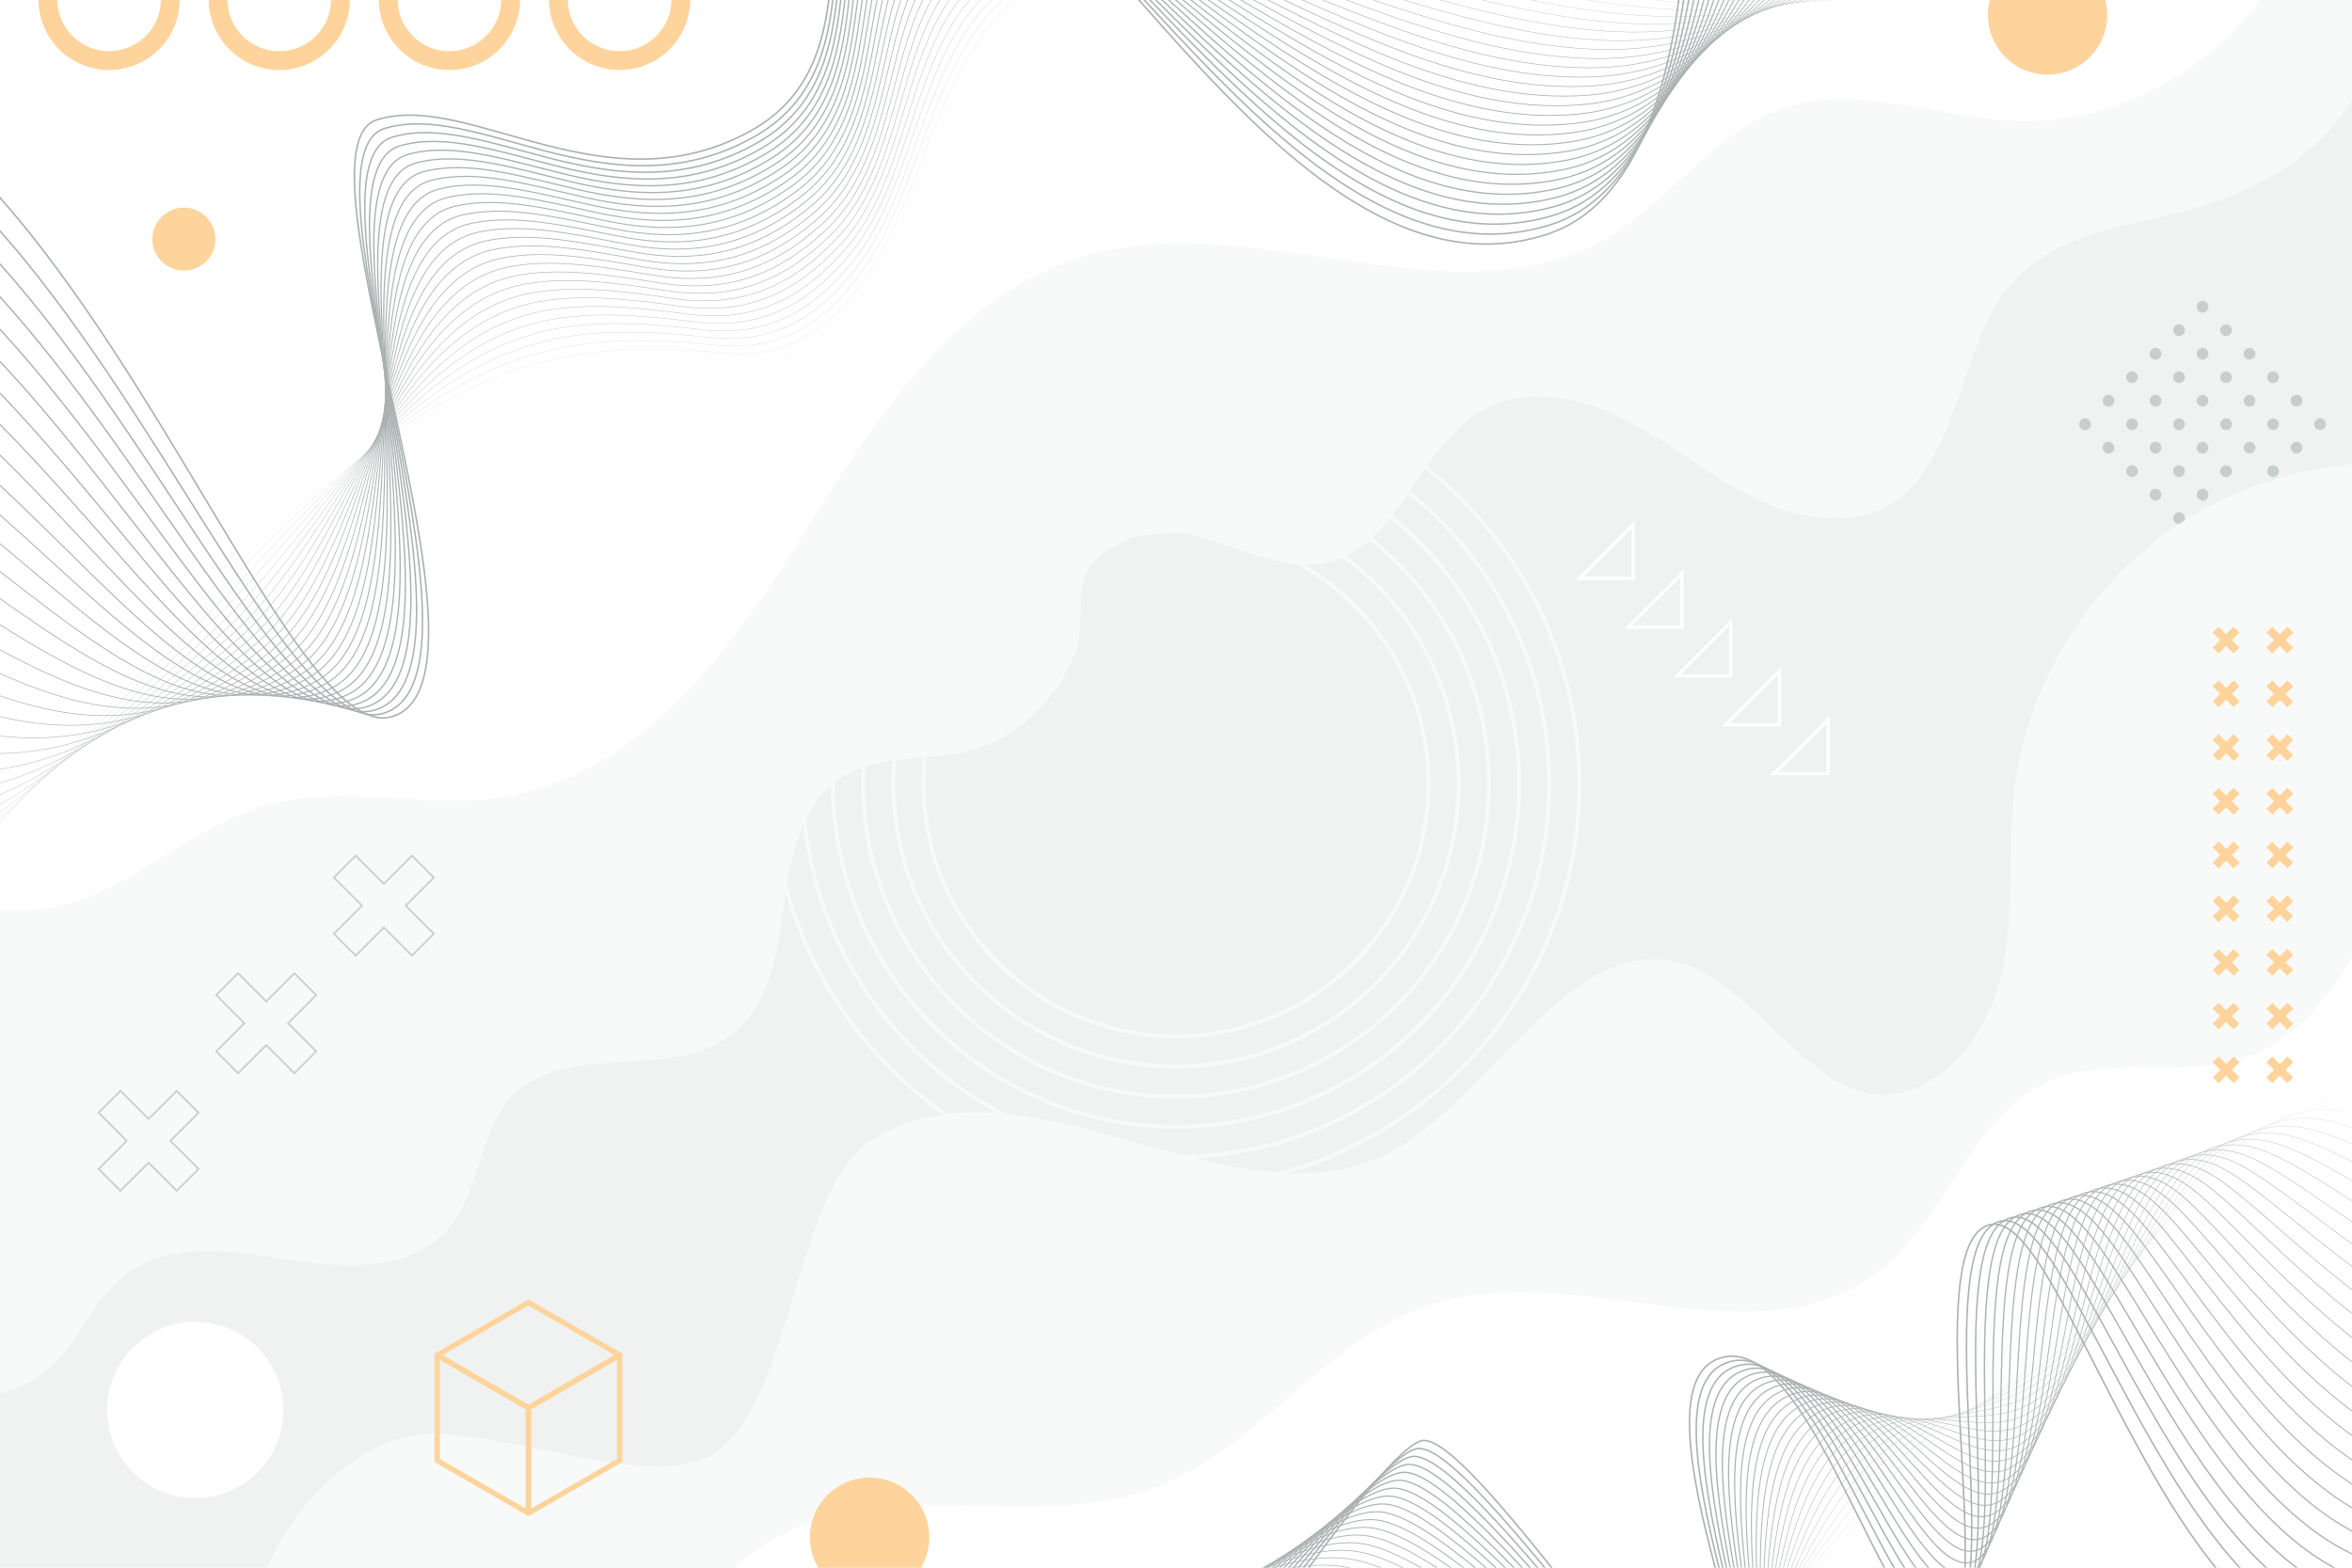 <?xml version="1.0" encoding="utf-8"?>
<!-- Generator: Adobe Illustrator 27.5.0, SVG Export Plug-In . SVG Version: 6.00 Build 0)  -->
<svg version="1.1" xmlns="http://www.w3.org/2000/svg" xmlns:xlink="http://www.w3.org/1999/xlink" x="0px" y="0px"
	 viewBox="0 0 750 500" style="enable-background:new 0 0 750 500;" xml:space="preserve">
<g id="BACKGROUND">
	<rect style="fill:#F0F2F2;" width="750" height="500"/>
</g>
<g id="OBJECTS">
	<g>
		<defs>
			<rect id="SVGID_1_" width="750" height="500"/>
		</defs>
		<clipPath id="SVGID_00000024719356270642474980000001846895642473077647_">
			<use xlink:href="#SVGID_1_"  style="overflow:visible;"/>
		</clipPath>
		<g style="clip-path:url(#SVGID_00000024719356270642474980000001846895642473077647_);">
			<g>
				<path style="fill:#F8F9F9;" d="M374.999,379.227c-71.255,0-129.226-57.971-129.226-129.227
					c0-71.256,57.971-129.226,129.226-129.226c71.256,0,129.227,57.971,129.227,129.226
					C504.227,321.256,446.256,379.227,374.999,379.227z M374.999,122.013c-70.572,0-127.986,57.415-127.986,127.987
					c0,70.572,57.414,127.987,127.986,127.987S502.987,320.572,502.987,250C502.987,179.428,445.572,122.013,374.999,122.013z"/>
			</g>
			<g>
				<path style="fill:#F8F9F9;" d="M374.999,369.611c-65.952,0-119.61-53.657-119.61-119.61c0-65.954,53.657-119.611,119.61-119.611
					c65.953,0,119.61,53.657,119.61,119.611C494.609,315.954,440.952,369.611,374.999,369.611z M374.999,131.629
					c-65.27,0-118.37,53.101-118.37,118.371c0,65.27,53.1,118.37,118.37,118.37s118.37-53.101,118.37-118.37
					C493.369,184.73,440.269,131.629,374.999,131.629z"/>
			</g>
			<g>
				<path style="fill:#F8F9F9;" d="M374.999,359.995c-60.651,0-109.993-49.343-109.993-109.994s49.342-109.995,109.993-109.995
					s109.993,49.344,109.993,109.995S435.65,359.995,374.999,359.995z M374.999,141.246c-59.967,0-108.754,48.787-108.754,108.755
					c0,59.968,48.787,108.754,108.754,108.754c59.967,0,108.754-48.787,108.754-108.754
					C483.753,190.033,434.966,141.246,374.999,141.246z"/>
			</g>
			<g>
				<path style="fill:#F8F9F9;" d="M374.999,350.379c-55.348,0-100.377-45.03-100.377-100.378
					c0-55.349,45.029-100.378,100.377-100.378c55.349,0,100.377,45.029,100.377,100.378
					C475.377,305.349,430.348,350.379,374.999,350.379z M374.999,150.862c-54.664,0-99.138,44.474-99.138,99.139
					s44.473,99.138,99.138,99.138c54.664,0,99.138-44.473,99.138-99.138S429.664,150.862,374.999,150.862z"/>
			</g>
			<g>
				<path style="fill:#F8F9F9;" d="M374.999,340.762c-50.046,0-90.761-40.715-90.761-90.762s40.715-90.762,90.761-90.762
					s90.761,40.716,90.761,90.762S425.045,340.762,374.999,340.762z M374.999,160.478c-49.362,0-89.521,40.16-89.521,89.523
					c0,49.362,40.16,89.522,89.521,89.522s89.521-40.16,89.521-89.522C464.521,200.638,424.361,160.478,374.999,160.478z"/>
			</g>
			<g>
				<path style="fill:#F8F9F9;" d="M374.999,331.146c-44.743,0-81.145-36.402-81.145-81.145c0-44.744,36.402-81.146,81.145-81.146
					c44.743,0,81.145,36.402,81.145,81.146C456.144,294.744,419.743,331.146,374.999,331.146z M374.999,170.094
					c-44.06,0-79.905,35.846-79.905,79.906c0,44.06,35.845,79.906,79.905,79.906c44.06,0,79.905-35.845,79.905-79.906
					C454.905,205.94,419.06,170.094,374.999,170.094z"/>
			</g>
		</g>
		<g style="clip-path:url(#SVGID_00000024719356270642474980000001846895642473077647_);">
			<path style="fill:#C8CDCD;" d="M703.38,171.214c-0.101-0.069-0.207-0.122-0.323-0.175c-0.117-0.042-0.228-0.079-0.35-0.106
				c-0.116-0.021-0.244-0.032-0.365-0.037c-0.492,0.005-0.974,0.202-1.323,0.551c-0.09,0.09-0.164,0.185-0.233,0.285
				c-0.069,0.101-0.127,0.212-0.175,0.323c-0.047,0.111-0.079,0.228-0.105,0.349c-0.026,0.121-0.037,0.249-0.037,0.365
				c0,0.614,0.312,1.213,0.836,1.556c0.1,0.069,0.211,0.128,0.323,0.175c0.111,0.048,0.227,0.08,0.349,0.106
				c0.122,0.026,0.243,0.032,0.365,0.037c0.117,0,0.244-0.011,0.366-0.037c0.122-0.026,0.238-0.058,0.349-0.106
				c0.112-0.048,0.223-0.106,0.323-0.175c0.105-0.063,0.196-0.142,0.286-0.232c0.349-0.349,0.545-0.832,0.55-1.324
				c-0.005-0.492-0.201-0.973-0.55-1.323C703.581,171.362,703.481,171.282,703.38,171.214z M695.886,163.72
				c-0.101-0.069-0.207-0.122-0.322-0.175c-0.117-0.042-0.228-0.079-0.35-0.106c-0.116-0.021-0.244-0.031-0.365-0.037
				c-0.492,0.005-0.974,0.202-1.323,0.551c-0.09,0.09-0.164,0.185-0.233,0.285c-0.069,0.101-0.127,0.212-0.175,0.323
				c-0.047,0.111-0.079,0.228-0.105,0.35c-0.026,0.121-0.037,0.249-0.037,0.365c0,0.614,0.312,1.213,0.836,1.556
				c0.1,0.069,0.211,0.128,0.323,0.175c0.111,0.048,0.227,0.08,0.349,0.106c0.122,0.026,0.243,0.031,0.365,0.037
				c0.117,0,0.244-0.011,0.366-0.037c0.121-0.026,0.238-0.058,0.349-0.106c0.112-0.048,0.223-0.106,0.323-0.175
				c0.106-0.063,0.196-0.142,0.286-0.232c0.349-0.349,0.545-0.832,0.551-1.324c-0.005-0.492-0.201-0.973-0.551-1.323
				C696.088,163.868,695.987,163.789,695.886,163.72z M688.393,156.226c-0.101-0.069-0.207-0.122-0.323-0.175
				c-0.117-0.042-0.228-0.079-0.35-0.106c-0.116-0.021-0.243-0.031-0.365-0.037c-0.492,0.005-0.974,0.202-1.323,0.551
				c-0.09,0.09-0.164,0.185-0.233,0.285c-0.069,0.101-0.127,0.212-0.175,0.323c-0.047,0.111-0.079,0.228-0.105,0.349
				c-0.026,0.122-0.037,0.249-0.037,0.365c0,0.614,0.312,1.213,0.836,1.556c0.1,0.069,0.211,0.128,0.323,0.175
				c0.111,0.048,0.228,0.08,0.349,0.106c0.122,0.026,0.243,0.032,0.365,0.037c0.117,0,0.244-0.011,0.366-0.037
				c0.121-0.026,0.238-0.058,0.349-0.106c0.112-0.048,0.223-0.106,0.323-0.175c0.105-0.063,0.196-0.142,0.286-0.232
				c0.349-0.349,0.545-0.832,0.551-1.324c-0.005-0.492-0.201-0.973-0.551-1.323C688.594,156.375,688.494,156.295,688.393,156.226z
				 M680.899,148.733c-0.101-0.069-0.207-0.122-0.323-0.175c-0.117-0.042-0.228-0.079-0.35-0.106
				c-0.116-0.021-0.244-0.032-0.365-0.037c-0.492,0.005-0.974,0.202-1.323,0.551c-0.09,0.09-0.164,0.185-0.233,0.285
				c-0.069,0.101-0.127,0.212-0.175,0.323c-0.047,0.111-0.079,0.228-0.106,0.349c-0.026,0.121-0.037,0.249-0.037,0.365
				c0,0.614,0.312,1.213,0.836,1.556c0.1,0.069,0.211,0.128,0.323,0.175c0.111,0.048,0.228,0.08,0.349,0.106
				c0.122,0.026,0.243,0.031,0.365,0.037c0.117,0,0.243-0.011,0.365-0.037c0.121-0.026,0.238-0.058,0.349-0.106
				c0.112-0.048,0.223-0.106,0.323-0.175c0.105-0.063,0.196-0.142,0.286-0.232c0.35-0.349,0.545-0.832,0.551-1.324
				c-0.005-0.492-0.201-0.973-0.551-1.323C681.1,148.881,681,148.801,680.899,148.733z M673.406,141.239
				c-0.101-0.069-0.207-0.122-0.323-0.175c-0.117-0.042-0.228-0.079-0.35-0.106c-0.116-0.021-0.243-0.032-0.365-0.037
				c-0.492,0.005-0.974,0.202-1.323,0.551c-0.09,0.09-0.164,0.185-0.233,0.285c-0.069,0.101-0.127,0.212-0.175,0.323
				c-0.047,0.111-0.079,0.228-0.106,0.349c-0.026,0.122-0.037,0.249-0.037,0.365c0,0.614,0.312,1.213,0.836,1.556
				c0.1,0.069,0.211,0.128,0.323,0.175c0.111,0.048,0.227,0.08,0.349,0.106c0.122,0.026,0.243,0.032,0.365,0.037
				c0.117,0,0.243-0.011,0.365-0.037c0.121-0.026,0.238-0.058,0.349-0.106c0.112-0.047,0.223-0.106,0.323-0.175
				c0.105-0.063,0.196-0.142,0.286-0.232c0.349-0.349,0.545-0.832,0.551-1.324c-0.005-0.492-0.201-0.973-0.551-1.323
				C673.607,141.387,673.506,141.308,673.406,141.239z M665.912,133.745c-0.101-0.069-0.207-0.122-0.323-0.175
				c-0.117-0.042-0.228-0.079-0.35-0.106c-0.116-0.021-0.243-0.031-0.365-0.037c-0.492,0.005-0.974,0.202-1.323,0.551
				c-0.09,0.09-0.164,0.185-0.233,0.285c-0.069,0.101-0.127,0.212-0.175,0.323c-0.047,0.111-0.079,0.228-0.105,0.349
				c-0.026,0.121-0.037,0.249-0.037,0.365c0,0.614,0.312,1.213,0.836,1.556c0.1,0.069,0.211,0.128,0.323,0.175
				c0.111,0.048,0.227,0.08,0.349,0.106c0.122,0.026,0.243,0.031,0.365,0.037c0.117,0,0.244-0.011,0.366-0.037
				c0.121-0.026,0.238-0.058,0.349-0.106c0.112-0.048,0.223-0.106,0.323-0.175c0.105-0.063,0.196-0.142,0.286-0.232
				c0.349-0.349,0.545-0.832,0.55-1.324c-0.005-0.492-0.201-0.973-0.55-1.323C666.113,133.894,666.013,133.814,665.912,133.745z
				 M710.874,163.72c-0.101-0.069-0.207-0.122-0.323-0.175c-0.117-0.042-0.228-0.079-0.35-0.106
				c-0.116-0.021-0.244-0.031-0.365-0.037c-0.492,0.005-0.974,0.202-1.323,0.551c-0.09,0.09-0.164,0.185-0.233,0.285
				c-0.069,0.101-0.127,0.212-0.175,0.323c-0.047,0.111-0.079,0.228-0.106,0.35c-0.026,0.121-0.037,0.249-0.037,0.365
				c0,0.614,0.312,1.213,0.836,1.556c0.1,0.069,0.211,0.128,0.323,0.175c0.111,0.048,0.227,0.08,0.349,0.106
				c0.122,0.026,0.243,0.031,0.365,0.037c0.117,0,0.243-0.011,0.365-0.037c0.122-0.026,0.238-0.058,0.349-0.106
				c0.112-0.048,0.223-0.106,0.323-0.175c0.105-0.063,0.196-0.142,0.286-0.232c0.349-0.349,0.545-0.832,0.55-1.324
				c-0.005-0.492-0.201-0.973-0.55-1.323C711.075,163.868,710.975,163.789,710.874,163.72z M703.38,156.226
				c-0.101-0.069-0.207-0.122-0.323-0.175c-0.117-0.042-0.228-0.079-0.35-0.106c-0.116-0.021-0.244-0.031-0.365-0.037
				c-0.492,0.005-0.974,0.202-1.323,0.551c-0.09,0.09-0.164,0.185-0.233,0.285c-0.069,0.101-0.127,0.212-0.175,0.323
				c-0.047,0.111-0.079,0.228-0.105,0.349c-0.026,0.122-0.037,0.249-0.037,0.365c0,0.614,0.312,1.213,0.836,1.556
				c0.1,0.069,0.211,0.128,0.323,0.175c0.111,0.048,0.227,0.08,0.349,0.106c0.122,0.026,0.243,0.032,0.365,0.037
				c0.117,0,0.244-0.011,0.366-0.037c0.122-0.026,0.238-0.058,0.349-0.106c0.112-0.048,0.223-0.106,0.323-0.175
				c0.105-0.063,0.196-0.142,0.286-0.232c0.349-0.349,0.545-0.832,0.55-1.324c-0.005-0.492-0.201-0.973-0.55-1.323
				C703.581,156.375,703.481,156.295,703.38,156.226z M695.886,148.733c-0.101-0.069-0.207-0.122-0.322-0.175
				c-0.117-0.042-0.228-0.079-0.35-0.106c-0.116-0.021-0.244-0.032-0.365-0.037c-0.492,0.005-0.974,0.202-1.323,0.551
				c-0.09,0.09-0.164,0.185-0.233,0.285c-0.069,0.101-0.127,0.212-0.175,0.323c-0.047,0.111-0.079,0.228-0.105,0.349
				c-0.026,0.121-0.037,0.249-0.037,0.365c0,0.614,0.312,1.213,0.836,1.556c0.1,0.069,0.211,0.128,0.323,0.175
				c0.111,0.048,0.227,0.08,0.349,0.106c0.122,0.026,0.243,0.031,0.365,0.037c0.117,0,0.244-0.011,0.366-0.037
				c0.121-0.026,0.238-0.058,0.349-0.106c0.112-0.048,0.223-0.106,0.323-0.175c0.106-0.063,0.196-0.142,0.286-0.232
				c0.349-0.349,0.545-0.832,0.551-1.324c-0.005-0.492-0.201-0.973-0.551-1.323C696.088,148.881,695.987,148.801,695.886,148.733z
				 M688.393,141.239c-0.101-0.069-0.207-0.122-0.323-0.175c-0.117-0.042-0.228-0.079-0.35-0.106
				c-0.116-0.021-0.243-0.032-0.365-0.037c-0.492,0.005-0.974,0.202-1.323,0.551c-0.09,0.09-0.164,0.185-0.233,0.285
				c-0.069,0.101-0.127,0.212-0.175,0.323c-0.047,0.111-0.079,0.228-0.105,0.349c-0.026,0.122-0.037,0.249-0.037,0.365
				c0,0.614,0.312,1.213,0.836,1.556c0.1,0.069,0.211,0.128,0.323,0.175c0.111,0.048,0.228,0.08,0.349,0.106
				c0.122,0.026,0.243,0.032,0.365,0.037c0.117,0,0.244-0.011,0.366-0.037c0.121-0.026,0.238-0.058,0.349-0.106
				c0.112-0.047,0.223-0.106,0.323-0.175c0.105-0.063,0.196-0.142,0.286-0.232c0.349-0.349,0.545-0.832,0.551-1.324
				c-0.005-0.492-0.201-0.973-0.551-1.323C688.594,141.387,688.494,141.308,688.393,141.239z M680.899,133.745
				c-0.101-0.069-0.207-0.122-0.323-0.175c-0.117-0.042-0.228-0.079-0.35-0.106c-0.116-0.021-0.244-0.031-0.365-0.037
				c-0.492,0.005-0.974,0.202-1.323,0.551c-0.09,0.09-0.164,0.185-0.233,0.285c-0.069,0.101-0.127,0.212-0.175,0.323
				c-0.047,0.111-0.079,0.228-0.106,0.349c-0.026,0.121-0.037,0.249-0.037,0.365c0,0.614,0.312,1.213,0.836,1.556
				c0.1,0.069,0.211,0.128,0.323,0.175c0.111,0.048,0.228,0.08,0.349,0.106c0.122,0.026,0.243,0.031,0.365,0.037
				c0.117,0,0.243-0.011,0.365-0.037c0.121-0.026,0.238-0.058,0.349-0.106c0.112-0.048,0.223-0.106,0.323-0.175
				c0.105-0.063,0.196-0.142,0.286-0.232c0.35-0.349,0.545-0.832,0.551-1.324c-0.005-0.492-0.201-0.973-0.551-1.323
				C681.1,133.894,681,133.814,680.899,133.745z M673.406,126.252c-0.101-0.069-0.207-0.122-0.323-0.175
				c-0.117-0.042-0.228-0.079-0.35-0.106c-0.116-0.021-0.243-0.032-0.365-0.037c-0.492,0.005-0.974,0.202-1.323,0.551
				c-0.09,0.09-0.164,0.185-0.233,0.285c-0.069,0.101-0.127,0.212-0.175,0.323c-0.047,0.111-0.079,0.228-0.106,0.349
				c-0.026,0.121-0.037,0.249-0.037,0.365c0,0.614,0.312,1.213,0.836,1.556c0.1,0.069,0.211,0.128,0.323,0.175
				c0.111,0.048,0.227,0.08,0.349,0.106c0.122,0.026,0.243,0.032,0.365,0.037c0.117,0,0.243-0.011,0.365-0.037
				c0.121-0.026,0.238-0.058,0.349-0.106c0.112-0.048,0.223-0.106,0.323-0.175c0.105-0.063,0.196-0.142,0.286-0.232
				c0.349-0.35,0.545-0.832,0.551-1.324c-0.005-0.492-0.201-0.973-0.551-1.323C673.607,126.4,673.506,126.321,673.406,126.252z
				 M718.367,156.226c-0.101-0.069-0.207-0.122-0.323-0.175c-0.117-0.042-0.228-0.079-0.35-0.106
				c-0.116-0.021-0.243-0.031-0.365-0.037c-0.492,0.005-0.974,0.202-1.323,0.551c-0.09,0.09-0.164,0.185-0.233,0.285
				c-0.069,0.101-0.127,0.212-0.175,0.323c-0.047,0.111-0.079,0.228-0.105,0.349c-0.026,0.122-0.037,0.249-0.037,0.365
				c0,0.614,0.312,1.213,0.836,1.556c0.1,0.069,0.211,0.128,0.323,0.175c0.111,0.048,0.227,0.08,0.349,0.106
				c0.122,0.026,0.244,0.032,0.366,0.037c0.117,0,0.243-0.011,0.365-0.037c0.122-0.026,0.238-0.058,0.349-0.106
				c0.112-0.048,0.223-0.106,0.323-0.175c0.106-0.063,0.196-0.142,0.286-0.232c0.349-0.349,0.545-0.832,0.551-1.324
				c-0.005-0.492-0.201-0.973-0.551-1.323C718.568,156.375,718.468,156.295,718.367,156.226z M710.874,148.733
				c-0.101-0.069-0.207-0.122-0.323-0.175c-0.117-0.042-0.228-0.079-0.35-0.106c-0.116-0.021-0.244-0.032-0.365-0.037
				c-0.492,0.005-0.974,0.202-1.323,0.551c-0.09,0.09-0.164,0.185-0.233,0.285c-0.069,0.101-0.127,0.212-0.175,0.323
				c-0.047,0.111-0.079,0.228-0.106,0.349c-0.026,0.121-0.037,0.249-0.037,0.365c0,0.614,0.312,1.213,0.836,1.556
				c0.1,0.069,0.211,0.128,0.323,0.175c0.111,0.048,0.227,0.08,0.349,0.106c0.122,0.026,0.243,0.031,0.365,0.037
				c0.117,0,0.243-0.011,0.365-0.037c0.122-0.026,0.238-0.058,0.349-0.106c0.112-0.048,0.223-0.106,0.323-0.175
				c0.105-0.063,0.196-0.142,0.286-0.232c0.349-0.349,0.545-0.832,0.55-1.324c-0.005-0.492-0.201-0.973-0.55-1.323
				C711.075,148.881,710.975,148.801,710.874,148.733z M703.38,141.239c-0.101-0.069-0.207-0.122-0.323-0.175
				c-0.117-0.042-0.228-0.079-0.35-0.106c-0.116-0.021-0.244-0.032-0.365-0.037c-0.492,0.005-0.974,0.202-1.323,0.551
				c-0.09,0.09-0.164,0.185-0.233,0.285c-0.069,0.101-0.127,0.212-0.175,0.323c-0.047,0.111-0.079,0.228-0.105,0.349
				c-0.026,0.122-0.037,0.249-0.037,0.365c0,0.614,0.312,1.213,0.836,1.556c0.1,0.069,0.211,0.128,0.323,0.175
				c0.111,0.048,0.227,0.08,0.349,0.106c0.122,0.026,0.243,0.032,0.365,0.037c0.117,0,0.244-0.011,0.366-0.037
				c0.122-0.026,0.238-0.058,0.349-0.106c0.112-0.047,0.223-0.106,0.323-0.175c0.105-0.063,0.196-0.142,0.286-0.232
				c0.349-0.349,0.545-0.832,0.55-1.324c-0.005-0.492-0.201-0.973-0.55-1.323C703.581,141.387,703.481,141.308,703.38,141.239z
				 M695.886,133.745c-0.101-0.069-0.207-0.122-0.322-0.175c-0.117-0.042-0.228-0.079-0.35-0.106
				c-0.116-0.021-0.244-0.031-0.365-0.037c-0.492,0.005-0.974,0.202-1.323,0.551c-0.09,0.09-0.164,0.185-0.233,0.285
				c-0.069,0.101-0.127,0.212-0.175,0.323c-0.047,0.111-0.079,0.228-0.105,0.349c-0.026,0.121-0.037,0.249-0.037,0.365
				c0,0.614,0.312,1.213,0.836,1.556c0.1,0.069,0.211,0.128,0.323,0.175c0.111,0.048,0.227,0.08,0.349,0.106
				c0.122,0.026,0.243,0.031,0.365,0.037c0.117,0,0.244-0.011,0.366-0.037c0.121-0.026,0.238-0.058,0.349-0.106
				c0.112-0.048,0.223-0.106,0.323-0.175c0.106-0.063,0.196-0.142,0.286-0.232c0.349-0.349,0.545-0.832,0.551-1.324
				c-0.005-0.492-0.201-0.973-0.551-1.323C696.088,133.894,695.987,133.814,695.886,133.745z M688.393,126.252
				c-0.101-0.069-0.207-0.122-0.323-0.175c-0.117-0.042-0.228-0.079-0.35-0.106c-0.116-0.021-0.243-0.032-0.365-0.037
				c-0.492,0.005-0.974,0.202-1.323,0.551c-0.09,0.09-0.164,0.185-0.233,0.285c-0.069,0.101-0.127,0.212-0.175,0.323
				c-0.047,0.111-0.079,0.228-0.105,0.349c-0.026,0.121-0.037,0.249-0.037,0.365c0,0.614,0.312,1.213,0.836,1.556
				c0.1,0.069,0.211,0.128,0.323,0.175c0.111,0.048,0.228,0.08,0.349,0.106c0.122,0.026,0.243,0.032,0.365,0.037
				c0.117,0,0.244-0.011,0.366-0.037c0.121-0.026,0.238-0.058,0.349-0.106c0.112-0.048,0.223-0.106,0.323-0.175
				c0.105-0.063,0.196-0.142,0.286-0.232c0.349-0.35,0.545-0.832,0.551-1.324c-0.005-0.492-0.201-0.973-0.551-1.323
				C688.594,126.4,688.494,126.321,688.393,126.252z M680.899,118.758c-0.101-0.069-0.207-0.122-0.323-0.175
				c-0.117-0.042-0.228-0.079-0.35-0.106c-0.116-0.021-0.244-0.032-0.365-0.037c-0.492,0.005-0.974,0.202-1.323,0.551
				c-0.09,0.09-0.164,0.185-0.233,0.285c-0.069,0.101-0.127,0.212-0.175,0.323c-0.047,0.111-0.079,0.228-0.106,0.349
				c-0.026,0.121-0.037,0.249-0.037,0.365c0,0.614,0.312,1.213,0.836,1.556c0.1,0.069,0.211,0.128,0.323,0.175
				c0.111,0.047,0.228,0.08,0.349,0.106c0.122,0.026,0.243,0.032,0.365,0.037c0.117,0,0.243-0.011,0.365-0.037
				c0.121-0.026,0.238-0.058,0.349-0.106c0.112-0.048,0.223-0.106,0.323-0.175c0.105-0.063,0.196-0.142,0.286-0.232
				c0.35-0.349,0.545-0.832,0.551-1.324c-0.005-0.492-0.201-0.973-0.551-1.323C681.1,118.907,681,118.827,680.899,118.758z
				 M725.861,148.733c-0.101-0.069-0.207-0.122-0.323-0.175c-0.117-0.042-0.228-0.079-0.35-0.106
				c-0.116-0.021-0.244-0.032-0.365-0.037c-0.492,0.005-0.974,0.202-1.323,0.551c-0.09,0.09-0.164,0.185-0.233,0.285
				c-0.069,0.101-0.127,0.212-0.175,0.323c-0.047,0.111-0.079,0.228-0.105,0.349c-0.026,0.121-0.037,0.249-0.037,0.365
				c0,0.614,0.312,1.213,0.836,1.556c0.1,0.069,0.211,0.128,0.323,0.175c0.111,0.048,0.227,0.08,0.349,0.106
				c0.122,0.026,0.243,0.031,0.365,0.037c0.117,0,0.243-0.011,0.365-0.037c0.121-0.026,0.238-0.058,0.349-0.106
				c0.112-0.048,0.223-0.106,0.323-0.175c0.105-0.063,0.196-0.142,0.286-0.232c0.349-0.349,0.545-0.832,0.551-1.324
				c-0.005-0.492-0.201-0.973-0.551-1.323C726.062,148.881,725.962,148.801,725.861,148.733z M718.367,141.239
				c-0.101-0.069-0.207-0.122-0.323-0.175c-0.117-0.042-0.228-0.079-0.35-0.106c-0.116-0.021-0.243-0.032-0.365-0.037
				c-0.492,0.005-0.974,0.202-1.323,0.551c-0.09,0.09-0.164,0.185-0.233,0.285c-0.069,0.101-0.127,0.212-0.175,0.323
				c-0.047,0.111-0.079,0.228-0.105,0.349c-0.026,0.122-0.037,0.249-0.037,0.365c0,0.614,0.312,1.213,0.836,1.556
				c0.1,0.069,0.211,0.128,0.323,0.175c0.111,0.048,0.227,0.08,0.349,0.106c0.122,0.026,0.244,0.032,0.366,0.037
				c0.117,0,0.243-0.011,0.365-0.037c0.122-0.026,0.238-0.058,0.349-0.106c0.112-0.047,0.223-0.106,0.323-0.175
				c0.106-0.063,0.196-0.142,0.286-0.232c0.349-0.349,0.545-0.832,0.551-1.324c-0.005-0.492-0.201-0.973-0.551-1.323
				C718.568,141.387,718.468,141.308,718.367,141.239z M710.874,133.745c-0.101-0.069-0.207-0.122-0.323-0.175
				c-0.117-0.042-0.228-0.079-0.35-0.106c-0.116-0.021-0.244-0.031-0.365-0.037c-0.492,0.005-0.974,0.202-1.323,0.551
				c-0.09,0.09-0.164,0.185-0.233,0.285c-0.069,0.101-0.127,0.212-0.175,0.323c-0.047,0.111-0.079,0.228-0.106,0.349
				c-0.026,0.121-0.037,0.249-0.037,0.365c0,0.614,0.312,1.213,0.836,1.556c0.1,0.069,0.211,0.128,0.323,0.175
				c0.111,0.048,0.227,0.08,0.349,0.106c0.122,0.026,0.243,0.031,0.365,0.037c0.117,0,0.243-0.011,0.365-0.037
				c0.122-0.026,0.238-0.058,0.349-0.106c0.112-0.048,0.223-0.106,0.323-0.175c0.105-0.063,0.196-0.142,0.286-0.232
				c0.349-0.349,0.545-0.832,0.55-1.324c-0.005-0.492-0.201-0.973-0.55-1.323C711.075,133.894,710.975,133.814,710.874,133.745z
				 M703.38,126.252c-0.101-0.069-0.207-0.122-0.323-0.175c-0.117-0.042-0.228-0.079-0.35-0.106
				c-0.116-0.021-0.244-0.032-0.365-0.037c-0.492,0.005-0.974,0.202-1.323,0.551c-0.09,0.09-0.164,0.185-0.233,0.285
				c-0.069,0.101-0.127,0.212-0.175,0.323c-0.047,0.111-0.079,0.228-0.105,0.349c-0.026,0.121-0.037,0.249-0.037,0.365
				c0,0.614,0.312,1.213,0.836,1.556c0.1,0.069,0.211,0.128,0.323,0.175c0.111,0.048,0.227,0.08,0.349,0.106
				c0.122,0.026,0.243,0.032,0.365,0.037c0.117,0,0.244-0.011,0.366-0.037c0.122-0.026,0.238-0.058,0.349-0.106
				c0.112-0.048,0.223-0.106,0.323-0.175c0.105-0.063,0.196-0.142,0.286-0.232c0.349-0.35,0.545-0.832,0.55-1.324
				c-0.005-0.492-0.201-0.973-0.55-1.323C703.581,126.4,703.481,126.321,703.38,126.252z M695.886,118.758
				c-0.101-0.069-0.207-0.122-0.322-0.175c-0.117-0.042-0.228-0.079-0.35-0.106c-0.116-0.021-0.244-0.032-0.365-0.037
				c-0.492,0.005-0.974,0.202-1.323,0.551c-0.09,0.09-0.164,0.185-0.233,0.285c-0.069,0.101-0.127,0.212-0.175,0.323
				c-0.047,0.111-0.079,0.228-0.105,0.349c-0.026,0.121-0.037,0.249-0.037,0.365c0,0.614,0.312,1.213,0.836,1.556
				c0.1,0.069,0.211,0.128,0.323,0.175c0.111,0.047,0.227,0.08,0.349,0.106c0.122,0.026,0.243,0.032,0.365,0.037
				c0.117,0,0.244-0.011,0.366-0.037c0.121-0.026,0.238-0.058,0.349-0.106c0.112-0.048,0.223-0.106,0.323-0.175
				c0.106-0.063,0.196-0.142,0.286-0.232c0.349-0.349,0.545-0.832,0.551-1.324c-0.005-0.492-0.201-0.973-0.551-1.323
				C696.088,118.907,695.987,118.827,695.886,118.758z M688.393,111.265c-0.101-0.069-0.207-0.122-0.323-0.175
				c-0.117-0.042-0.228-0.079-0.35-0.106c-0.116-0.021-0.243-0.032-0.365-0.037c-0.492,0.005-0.974,0.202-1.323,0.551
				c-0.09,0.09-0.164,0.185-0.233,0.285c-0.069,0.101-0.127,0.212-0.175,0.323c-0.047,0.111-0.079,0.228-0.105,0.349
				c-0.026,0.122-0.037,0.249-0.037,0.365c0,0.614,0.312,1.213,0.836,1.556c0.1,0.069,0.211,0.128,0.323,0.175
				c0.111,0.048,0.228,0.08,0.349,0.106c0.122,0.026,0.243,0.032,0.365,0.037c0.117,0,0.244-0.011,0.366-0.037
				c0.121-0.026,0.238-0.058,0.349-0.106c0.112-0.048,0.223-0.106,0.323-0.175c0.105-0.063,0.196-0.142,0.286-0.232
				c0.349-0.349,0.545-0.832,0.551-1.324c-0.005-0.492-0.201-0.973-0.551-1.323C688.594,111.413,688.494,111.333,688.393,111.265z
				 M733.355,141.239c-0.101-0.069-0.207-0.122-0.323-0.175c-0.117-0.042-0.228-0.079-0.35-0.106
				c-0.116-0.021-0.244-0.032-0.365-0.037c-0.492,0.005-0.974,0.202-1.323,0.551c-0.09,0.09-0.164,0.185-0.233,0.285
				c-0.069,0.101-0.127,0.212-0.175,0.323c-0.047,0.111-0.079,0.228-0.105,0.349c-0.026,0.122-0.037,0.249-0.037,0.365
				c0,0.614,0.312,1.213,0.836,1.556c0.1,0.069,0.211,0.128,0.323,0.175c0.111,0.048,0.227,0.08,0.349,0.106
				c0.122,0.026,0.243,0.032,0.365,0.037c0.117,0,0.243-0.011,0.365-0.037c0.122-0.026,0.238-0.058,0.349-0.106
				c0.112-0.047,0.223-0.106,0.323-0.175c0.105-0.063,0.196-0.142,0.286-0.232c0.349-0.349,0.545-0.832,0.55-1.324
				c-0.005-0.492-0.201-0.973-0.55-1.323C733.556,141.387,733.456,141.308,733.355,141.239z M725.861,133.745
				c-0.101-0.069-0.207-0.122-0.323-0.175c-0.117-0.042-0.228-0.079-0.35-0.106c-0.116-0.021-0.244-0.031-0.365-0.037
				c-0.492,0.005-0.974,0.202-1.323,0.551c-0.09,0.09-0.164,0.185-0.233,0.285c-0.069,0.101-0.127,0.212-0.175,0.323
				c-0.047,0.111-0.079,0.228-0.105,0.349c-0.026,0.121-0.037,0.249-0.037,0.365c0,0.614,0.312,1.213,0.836,1.556
				c0.1,0.069,0.211,0.128,0.323,0.175c0.111,0.048,0.227,0.08,0.349,0.106c0.122,0.026,0.243,0.031,0.365,0.037
				c0.117,0,0.243-0.011,0.365-0.037c0.121-0.026,0.238-0.058,0.349-0.106c0.112-0.048,0.223-0.106,0.323-0.175
				c0.105-0.063,0.196-0.142,0.286-0.232c0.349-0.349,0.545-0.832,0.551-1.324c-0.005-0.492-0.201-0.973-0.551-1.323
				C726.062,133.894,725.962,133.814,725.861,133.745z M718.367,126.252c-0.101-0.069-0.207-0.122-0.323-0.175
				c-0.117-0.042-0.228-0.079-0.35-0.106c-0.116-0.021-0.243-0.032-0.365-0.037c-0.492,0.005-0.974,0.202-1.323,0.551
				c-0.09,0.09-0.164,0.185-0.233,0.285c-0.069,0.101-0.127,0.212-0.175,0.323c-0.047,0.111-0.079,0.228-0.105,0.349
				c-0.026,0.121-0.037,0.249-0.037,0.365c0,0.614,0.312,1.213,0.836,1.556c0.1,0.069,0.211,0.128,0.323,0.175
				c0.111,0.048,0.227,0.08,0.349,0.106c0.122,0.026,0.244,0.032,0.366,0.037c0.117,0,0.243-0.011,0.365-0.037
				c0.122-0.026,0.238-0.058,0.349-0.106c0.112-0.048,0.223-0.106,0.323-0.175c0.106-0.063,0.196-0.142,0.286-0.232
				c0.349-0.35,0.545-0.832,0.551-1.324c-0.005-0.492-0.201-0.973-0.551-1.323C718.568,126.4,718.468,126.321,718.367,126.252z
				 M710.874,118.758c-0.101-0.069-0.207-0.122-0.323-0.175c-0.117-0.042-0.228-0.079-0.35-0.106
				c-0.116-0.021-0.244-0.032-0.365-0.037c-0.492,0.005-0.974,0.202-1.323,0.551c-0.09,0.09-0.164,0.185-0.233,0.285
				c-0.069,0.101-0.127,0.212-0.175,0.323c-0.047,0.111-0.079,0.228-0.106,0.349c-0.026,0.121-0.037,0.249-0.037,0.365
				c0,0.614,0.312,1.213,0.836,1.556c0.1,0.069,0.211,0.128,0.323,0.175c0.111,0.047,0.227,0.08,0.349,0.106
				c0.122,0.026,0.243,0.032,0.365,0.037c0.117,0,0.243-0.011,0.365-0.037c0.122-0.026,0.238-0.058,0.349-0.106
				c0.112-0.048,0.223-0.106,0.323-0.175c0.105-0.063,0.196-0.142,0.286-0.232c0.349-0.349,0.545-0.832,0.55-1.324
				c-0.005-0.492-0.201-0.973-0.55-1.323C711.075,118.907,710.975,118.827,710.874,118.758z M703.38,111.265
				c-0.101-0.069-0.207-0.122-0.323-0.175c-0.117-0.042-0.228-0.079-0.35-0.106c-0.116-0.021-0.244-0.032-0.365-0.037
				c-0.492,0.005-0.974,0.202-1.323,0.551c-0.09,0.09-0.164,0.185-0.233,0.285c-0.069,0.101-0.127,0.212-0.175,0.323
				c-0.047,0.111-0.079,0.228-0.105,0.349c-0.026,0.122-0.037,0.249-0.037,0.365c0,0.614,0.312,1.213,0.836,1.556
				c0.1,0.069,0.211,0.128,0.323,0.175c0.111,0.048,0.227,0.08,0.349,0.106c0.122,0.026,0.243,0.032,0.365,0.037
				c0.117,0,0.244-0.011,0.366-0.037c0.122-0.026,0.238-0.058,0.349-0.106c0.112-0.048,0.223-0.106,0.323-0.175
				c0.105-0.063,0.196-0.142,0.286-0.232c0.349-0.349,0.545-0.832,0.55-1.324c-0.005-0.492-0.201-0.973-0.55-1.323
				C703.581,111.413,703.481,111.333,703.38,111.265z M695.886,103.771c-0.101-0.069-0.207-0.122-0.322-0.175
				c-0.117-0.042-0.228-0.079-0.35-0.106c-0.116-0.021-0.244-0.032-0.365-0.037c-0.492,0.005-0.974,0.202-1.323,0.551
				c-0.09,0.09-0.164,0.185-0.233,0.285c-0.069,0.101-0.127,0.212-0.175,0.323c-0.047,0.111-0.079,0.228-0.105,0.349
				c-0.026,0.121-0.037,0.249-0.037,0.365c0,0.614,0.312,1.213,0.836,1.556c0.1,0.069,0.211,0.128,0.323,0.175
				c0.111,0.048,0.227,0.08,0.349,0.106c0.122,0.026,0.243,0.032,0.365,0.037c0.117,0,0.244-0.011,0.366-0.037
				c0.121-0.026,0.238-0.058,0.349-0.106c0.112-0.048,0.223-0.106,0.323-0.175c0.106-0.063,0.196-0.142,0.286-0.232
				c0.349-0.349,0.545-0.832,0.551-1.324c-0.005-0.492-0.201-0.973-0.551-1.323C696.088,103.919,695.987,103.84,695.886,103.771z
				 M740.848,133.745c-0.101-0.069-0.207-0.122-0.323-0.175c-0.117-0.042-0.228-0.079-0.35-0.106
				c-0.116-0.021-0.244-0.031-0.365-0.037c-0.492,0.005-0.974,0.202-1.323,0.551c-0.09,0.09-0.164,0.185-0.233,0.285
				c-0.069,0.101-0.127,0.212-0.175,0.323c-0.047,0.111-0.079,0.228-0.105,0.349c-0.026,0.121-0.037,0.249-0.037,0.365
				c0,0.614,0.312,1.213,0.836,1.556c0.1,0.069,0.211,0.128,0.323,0.175c0.111,0.048,0.227,0.08,0.349,0.106
				c0.122,0.026,0.244,0.031,0.365,0.037c0.117,0,0.243-0.011,0.365-0.037c0.122-0.026,0.238-0.058,0.349-0.106
				c0.112-0.048,0.223-0.106,0.323-0.175c0.105-0.063,0.196-0.142,0.286-0.232c0.349-0.349,0.545-0.832,0.55-1.324
				c-0.005-0.492-0.201-0.973-0.55-1.323C741.049,133.894,740.949,133.814,740.848,133.745z M733.355,126.252
				c-0.101-0.069-0.207-0.122-0.323-0.175c-0.117-0.042-0.228-0.079-0.35-0.106c-0.116-0.021-0.244-0.032-0.365-0.037
				c-0.492,0.005-0.974,0.202-1.323,0.551c-0.09,0.09-0.164,0.185-0.233,0.285c-0.069,0.101-0.127,0.212-0.175,0.323
				c-0.047,0.111-0.079,0.228-0.105,0.349c-0.026,0.121-0.037,0.249-0.037,0.365c0,0.614,0.312,1.213,0.836,1.556
				c0.1,0.069,0.211,0.128,0.323,0.175c0.111,0.048,0.227,0.08,0.349,0.106c0.122,0.026,0.243,0.032,0.365,0.037
				c0.117,0,0.243-0.011,0.365-0.037c0.122-0.026,0.238-0.058,0.349-0.106c0.112-0.048,0.223-0.106,0.323-0.175
				c0.105-0.063,0.196-0.142,0.286-0.232c0.349-0.35,0.545-0.832,0.55-1.324c-0.005-0.492-0.201-0.973-0.55-1.323
				C733.556,126.4,733.456,126.321,733.355,126.252z M725.861,118.758c-0.101-0.069-0.207-0.122-0.323-0.175
				c-0.117-0.042-0.228-0.079-0.35-0.106c-0.116-0.021-0.244-0.032-0.365-0.037c-0.492,0.005-0.974,0.202-1.323,0.551
				c-0.09,0.09-0.164,0.185-0.233,0.285c-0.069,0.101-0.127,0.212-0.175,0.323c-0.047,0.111-0.079,0.228-0.105,0.349
				c-0.026,0.121-0.037,0.249-0.037,0.365c0,0.614,0.312,1.213,0.836,1.556c0.1,0.069,0.211,0.128,0.323,0.175
				c0.111,0.047,0.227,0.08,0.349,0.106c0.122,0.026,0.243,0.032,0.365,0.037c0.117,0,0.243-0.011,0.365-0.037
				c0.121-0.026,0.238-0.058,0.349-0.106c0.112-0.048,0.223-0.106,0.323-0.175c0.105-0.063,0.196-0.142,0.286-0.232
				c0.349-0.349,0.545-0.832,0.551-1.324c-0.005-0.492-0.201-0.973-0.551-1.323C726.062,118.907,725.962,118.827,725.861,118.758z
				 M718.367,111.265c-0.101-0.069-0.207-0.122-0.323-0.175c-0.117-0.042-0.228-0.079-0.35-0.106
				c-0.116-0.021-0.243-0.032-0.365-0.037c-0.492,0.005-0.974,0.202-1.323,0.551c-0.09,0.09-0.164,0.185-0.233,0.285
				c-0.069,0.101-0.127,0.212-0.175,0.323c-0.047,0.111-0.079,0.228-0.105,0.349c-0.026,0.122-0.037,0.249-0.037,0.365
				c0,0.614,0.312,1.213,0.836,1.556c0.1,0.069,0.211,0.128,0.323,0.175c0.111,0.048,0.227,0.08,0.349,0.106
				c0.122,0.026,0.244,0.032,0.366,0.037c0.117,0,0.243-0.011,0.365-0.037c0.122-0.026,0.238-0.058,0.349-0.106
				c0.112-0.048,0.223-0.106,0.323-0.175c0.106-0.063,0.196-0.142,0.286-0.232c0.349-0.349,0.545-0.832,0.551-1.324
				c-0.005-0.492-0.201-0.973-0.551-1.323C718.568,111.413,718.468,111.333,718.367,111.265z M710.874,103.771
				c-0.101-0.069-0.207-0.122-0.323-0.175c-0.117-0.042-0.228-0.079-0.35-0.106c-0.116-0.021-0.244-0.032-0.365-0.037
				c-0.492,0.005-0.974,0.202-1.323,0.551c-0.09,0.09-0.164,0.185-0.233,0.285c-0.069,0.101-0.127,0.212-0.175,0.323
				c-0.047,0.111-0.079,0.228-0.106,0.349c-0.026,0.121-0.037,0.249-0.037,0.365c0,0.614,0.312,1.213,0.836,1.556
				c0.1,0.069,0.211,0.128,0.323,0.175c0.111,0.048,0.227,0.08,0.349,0.106c0.122,0.026,0.243,0.032,0.365,0.037
				c0.117,0,0.243-0.011,0.365-0.037c0.122-0.026,0.238-0.058,0.349-0.106c0.112-0.048,0.223-0.106,0.323-0.175
				c0.105-0.063,0.196-0.142,0.286-0.232c0.349-0.349,0.545-0.832,0.55-1.324c-0.005-0.492-0.201-0.973-0.55-1.323
				C711.075,103.919,710.975,103.84,710.874,103.771z M703.38,96.277c-0.101-0.069-0.207-0.122-0.323-0.175
				c-0.117-0.042-0.228-0.079-0.35-0.106c-0.116-0.021-0.244-0.031-0.365-0.037c-0.492,0.005-0.974,0.202-1.323,0.551
				c-0.09,0.09-0.164,0.185-0.233,0.285c-0.069,0.101-0.127,0.212-0.175,0.323c-0.047,0.111-0.079,0.228-0.105,0.349
				c-0.026,0.121-0.037,0.249-0.037,0.365c0,0.614,0.312,1.213,0.836,1.556c0.1,0.069,0.211,0.128,0.323,0.175
				c0.111,0.048,0.227,0.08,0.349,0.106c0.122,0.026,0.243,0.031,0.365,0.037c0.117,0,0.244-0.011,0.366-0.037
				c0.122-0.026,0.238-0.059,0.349-0.106c0.112-0.048,0.223-0.106,0.323-0.175c0.105-0.063,0.196-0.142,0.286-0.232
				c0.349-0.349,0.545-0.832,0.55-1.324c-0.005-0.492-0.201-0.973-0.55-1.323C703.581,96.426,703.481,96.346,703.38,96.277z"/>
		</g>
		<path style="clip-path:url(#SVGID_00000024719356270642474980000001846895642473077647_);fill:#F8F9F9;" d="M791.963,151.88
			c-32.866-9.164-69.621-3.246-97.951,15.77c-28.329,19.017-47.726,50.793-51.692,84.681c-2.185,18.674,0.073,37.795-3.667,56.221
			c-3.74,18.426-15.862,37.207-34.399,40.352c-26.663,4.523-46.171-39.588-73.024-42.798c-32.269-3.858-57.566,43.868-85.694,60.147
			c-50.136,29.016-116.791-32.899-166.554-3.249c-27.36,16.302-25.546,90.307-55.001,102.417
			c-21.296,8.755-68.633-11.094-91.407-7.697c-22.774,3.397-45.712,29.227-50.031,51.844h714.212L791.963,151.88z"/>
		<path style="clip-path:url(#SVGID_00000024719356270642474980000001846895642473077647_);fill:#FFFFFF;" d="M220.614,526.336
			c2.43-28.394,35.009-44.088,63.446-45.943c28.437-1.855,58.167,4.092,84.775-6.112c32.746-12.558,53.668-47.092,86.994-58.019
			c46.323-15.188,103.965,19.15,142.777-10.348c22.19-16.865,29.857-50.257,55.479-61.226c19.638-8.407,43.169-0.282,63.177-7.766
			c15.649-5.853,26.398-20.23,34.701-34.728c8.303-14.498,15.314-30.153,27.266-41.827c11.952-11.675,30.767-18.456,45.638-10.842
			v263.32L220.614,526.336z"/>
		<path style="clip-path:url(#SVGID_00000024719356270642474980000001846895642473077647_);fill:#F8F9F9;" d="M-52.146,425.585
			c6.369,9.394,23.592,15.071,34.122,18.17c11.735,3.453,25.502,0.485,34.472-7.899c9.004-8.417,13.278-21.157,22.908-28.85
			c14.158-11.312,34.526-8.181,52.411-5.259c17.885,2.922,39.101,3.919,51.026-9.727c10.536-12.057,9.582-31.444,20.895-42.775
			c17.368-17.394,50.132-4.214,69.598-19.224c12.163-9.379,14.752-26.348,16.759-41.575c2.008-15.227,5.512-32.282,18.458-40.546
			c11.503-7.344,26.469-5.09,39.754-8.214c16.127-3.793,29.253-16.773,34.807-32.177c2.732-7.576,0.326-16.734,2.848-23.569
			c2.441-6.616,12.281-12.123,18.674-13.605c19.749-4.581,39.573,13.852,59.247,8.96c22.759-5.659,28.523-37.239,49.09-48.508
			c12.379-6.782,27.934-4.727,40.851,0.965c12.917,5.692,24.093,14.624,36.183,21.909c12.09,7.285,25.953,13.075,39.967,11.393
			c36.165-4.339,32.015-54.873,52.826-76.166c10.882-11.134,26.736-15.654,41.996-18.737c22.367-4.519,45.73-13.083,60.459-31.427
			c16.94-21.097,24.745-56.357,24.77-82.717h-817.21L-52.146,425.585z"/>
		<path style="clip-path:url(#SVGID_00000024719356270642474980000001846895642473077647_);fill:#FFFFFF;" d="M-22.225-1.26v280.227
			c12.667,15.356,37.156,13.516,55.146,4.996c17.99-8.521,33.648-22.215,52.868-27.398c24.182-6.521,50.08,1.462,74.827-2.397
			c42.855-6.682,71.938-46.008,94.904-82.803s48.455-77.363,90.054-89.642c54.618-16.122,119.054,22.84,167.893-6.448
			c19.519-11.705,33.01-32.971,54.492-40.488c24.083-8.428,50.207,2.931,75.708,3.79c30.447,1.024,60.121-15.283,77.86-39.836
			H-22.225z"/>
		<g style="clip-path:url(#SVGID_00000024719356270642474980000001846895642473077647_);">
			<path style="fill:#FED49C;" d="M168.509,483.465c-0.148,0-0.296-0.038-0.428-0.115l-29.096-16.799
				c-0.265-0.153-0.428-0.435-0.428-0.741v-33.598c0-0.306,0.163-0.588,0.428-0.741c0.266-0.153,0.591-0.153,0.857,0l29.096,16.799
				c0.265,0.153,0.428,0.435,0.428,0.741v33.598c0,0.306-0.163,0.588-0.428,0.741C168.804,483.427,168.657,483.465,168.509,483.465z
				 M140.269,465.316l27.384,15.81v-31.621l-27.384-15.81V465.316z"/>
		</g>
		<g style="clip-path:url(#SVGID_00000024719356270642474980000001846895642473077647_);">
			<path style="fill:#FED49C;" d="M168.509,483.465c-0.148,0-0.296-0.038-0.428-0.115c-0.265-0.153-0.428-0.435-0.428-0.741v-33.598
				c0-0.306,0.163-0.588,0.428-0.741l29.097-16.799c0.266-0.153,0.591-0.153,0.857,0c0.265,0.153,0.428,0.436,0.428,0.741v33.598
				c0,0.306-0.163,0.588-0.428,0.741l-29.097,16.799C168.804,483.427,168.657,483.465,168.509,483.465z M169.365,449.505v31.621
				l27.385-15.81v-31.621L169.365,449.505z"/>
		</g>
		<g style="clip-path:url(#SVGID_00000024719356270642474980000001846895642473077647_);">
			<g>
				<path style="fill:#FED49C;" d="M168.509,449.867c-0.148,0-0.296-0.038-0.428-0.115l-29.096-16.799
					c-0.265-0.153-0.428-0.436-0.428-0.741c0-0.306,0.163-0.588,0.428-0.741l29.096-16.799c0.266-0.153,0.591-0.153,0.857,0
					l29.097,16.799c0.265,0.153,0.428,0.436,0.428,0.741c0,0.306-0.163,0.588-0.428,0.741l-29.097,16.799
					C168.804,449.829,168.657,449.867,168.509,449.867z M141.125,432.212l27.384,15.811l27.385-15.811l-27.385-15.81
					L141.125,432.212z"/>
			</g>
			<g>
				<path style="fill:#FED49C;" d="M729.387,259.825l-2.401-2.401l-2.401,2.401l-1.865-1.865l2.401-2.401l-2.401-2.401l1.865-1.865
					l2.401,2.401l2.401-2.401l1.865,1.865l-2.401,2.401l2.401,2.401L729.387,259.825z M731.251,275.093l-2.401-2.401l2.401-2.401
					l-1.865-1.865l-2.401,2.401l-2.401-2.401l-1.865,1.865l2.401,2.401l-2.401,2.401l1.865,1.865l2.401-2.401l2.401,2.401
					L731.251,275.093z M731.251,292.225l-2.401-2.401l2.401-2.401l-1.865-1.865l-2.401,2.401l-2.401-2.401l-1.865,1.865l2.401,2.401
					l-2.401,2.401l1.865,1.865l2.401-2.401l2.401,2.401L731.251,292.225z M731.251,206.563l-2.401-2.401l2.401-2.401l-1.865-1.865
					l-2.401,2.401l-2.401-2.401l-1.865,1.865l2.401,2.401l-2.401,2.401l1.865,1.865l2.401-2.401l2.401,2.401L731.251,206.563z
					 M731.251,240.828l-2.401-2.401l2.401-2.401l-1.865-1.865l-2.401,2.401l-2.401-2.401l-1.865,1.865l2.401,2.401l-2.401,2.401
					l1.865,1.865l2.401-2.401l2.401,2.401L731.251,240.828z M731.251,223.696l-2.401-2.401l2.401-2.401l-1.865-1.865l-2.401,2.401
					l-2.401-2.401l-1.865,1.865l2.401,2.401l-2.401,2.401l1.865,1.865l2.401-2.401l2.401,2.401L731.251,223.696z M729.387,345.487
					l1.865-1.865l-2.401-2.401l2.401-2.401l-1.865-1.865l-2.401,2.401l-2.401-2.401l-1.865,1.865l2.401,2.401l-2.401,2.401
					l1.865,1.865l2.401-2.401L729.387,345.487z M731.251,309.358l-2.401-2.401l2.401-2.401l-1.865-1.865l-2.401,2.401l-2.401-2.401
					l-1.865,1.865l2.401,2.401l-2.401,2.401l1.865,1.865l2.401-2.401l2.401,2.401L731.251,309.358z M731.251,326.49l-2.401-2.401
					l2.401-2.401l-1.865-1.865l-2.401,2.401l-2.401-2.401l-1.865,1.865l2.401,2.401l-2.401,2.401l1.865,1.865l2.401-2.401
					l2.401,2.401L731.251,326.49z M714.119,343.623l-2.401-2.401l2.401-2.401l-1.865-1.865l-2.401,2.401l-2.401-2.401l-1.865,1.865
					l2.401,2.401l-2.401,2.401l1.865,1.865l2.401-2.401l2.401,2.401L714.119,343.623z M714.119,240.828l-2.401-2.401l2.401-2.401
					l-1.865-1.865l-2.401,2.401l-2.401-2.401l-1.865,1.865l2.401,2.401l-2.401,2.401l1.865,1.865l2.401-2.401l2.401,2.401
					L714.119,240.828z M714.119,206.563l-2.401-2.401l2.401-2.401l-1.865-1.865l-2.401,2.401l-2.401-2.401l-1.865,1.865l2.401,2.401
					l-2.401,2.401l1.865,1.865l2.401-2.401l2.401,2.401L714.119,206.563z M714.119,223.696l-2.401-2.401l2.401-2.401l-1.865-1.865
					l-2.401,2.401l-2.401-2.401l-1.865,1.865l2.401,2.401l-2.401,2.401l1.865,1.865l2.401-2.401l2.401,2.401L714.119,223.696z
					 M714.119,275.093l-2.401-2.401l2.401-2.401l-1.865-1.865l-2.401,2.401l-2.401-2.401l-1.865,1.865l2.401,2.401l-2.401,2.401
					l1.865,1.865l2.401-2.401l2.401,2.401L714.119,275.093z M714.119,292.225l-2.401-2.401l2.401-2.401l-1.865-1.865l-2.401,2.401
					l-2.401-2.401l-1.865,1.865l2.401,2.401l-2.401,2.401l1.865,1.865l2.401-2.401l2.401,2.401L714.119,292.225z M714.119,309.358
					l-2.401-2.401l2.401-2.401l-1.865-1.865l-2.401,2.401l-2.401-2.401l-1.865,1.865l2.401,2.401l-2.401,2.401l1.865,1.865
					l2.401-2.401l2.401,2.401L714.119,309.358z M714.119,257.961l-2.401-2.401l2.401-2.401l-1.865-1.865l-2.401,2.401l-2.401-2.401
					l-1.865,1.865l2.401,2.401l-2.401,2.401l1.865,1.865l2.401-2.401l2.401,2.401L714.119,257.961z M714.119,326.49l-2.401-2.401
					l2.401-2.401l-1.865-1.865l-2.401,2.401l-2.401-2.401l-1.865,1.865l2.401,2.401l-2.401,2.401l1.865,1.865l2.401-2.401
					l2.401,2.401L714.119,326.49z"/>
			</g>
			<g>
				<path style="fill:#FFFFFF;" d="M583.49,247.197h-18.864l18.864-18.865V247.197z M567.04,246.197h15.45v-15.451L567.04,246.197z
					 M567.941,231.649h-18.864l18.864-18.864V231.649z M551.491,230.649h15.45v-15.45L551.491,230.649z M552.392,216.1h-18.864
					l18.864-18.864V216.1z M535.942,215.1h15.45v-15.45L535.942,215.1z M536.844,200.551h-18.865l18.865-18.864V200.551z
					 M520.393,199.551h15.451v-15.45L520.393,199.551z M521.295,185.003h-18.864l18.864-18.865V185.003z M504.845,184.003h15.45
					v-15.451L504.845,184.003z"/>
			</g>
			<path style="fill:#C8CDCD;" d="M63.699,372.832l-7.352,7.351l-8.972-8.972l-8.972,8.972l-7.352-7.351l8.972-8.972l-8.972-8.972
				l7.352-7.352l8.972,8.972l8.972-8.972l7.352,7.352l-8.972,8.972L63.699,372.832z M53.96,363.859l8.972-8.972l-6.584-6.584
				l-8.972,8.972l-8.972-8.972l-6.584,6.584l8.972,8.972l-8.972,8.972l6.584,6.584l8.972-8.972l8.972,8.972l6.584-6.584
				L53.96,363.859z M101.208,317.379l-8.972,8.972l8.972,8.972l-7.352,7.351l-8.972-8.972l-8.972,8.972l-7.351-7.351l8.972-8.972
				l-8.972-8.972l7.351-7.351l8.972,8.972l8.972-8.972L101.208,317.379z M91.469,326.351l8.972-8.972l-6.584-6.584l-8.972,8.972
				l-8.972-8.972l-6.584,6.584l8.972,8.972l-8.972,8.972l6.584,6.584l8.972-8.972l8.972,8.972l6.584-6.584L91.469,326.351z
				 M138.716,279.87l-8.972,8.972l8.972,8.972l-7.351,7.352l-8.972-8.972l-8.972,8.972l-7.352-7.352l8.972-8.972l-8.972-8.972
				l7.352-7.351l8.972,8.972l8.972-8.972L138.716,279.87z M131.365,304.398l6.584-6.584l-8.972-8.972l8.972-8.972l-6.584-6.584
				l-8.972,8.972l-8.972-8.972l-6.584,6.584l8.972,8.972l-8.972,8.972l6.584,6.584l8.972-8.972L131.365,304.398z"/>
			<g>
				<circle style="fill:#FED49C;" cx="58.636" cy="76.259" r="10.051"/>
			</g>
			<g>
				<path style="fill:#FED49C;" d="M666.402,18.227c-7.433,7.433-19.485,7.433-26.918,0c-7.433-7.433-7.433-19.485,0-26.918
					c7.433-7.433,19.485-7.433,26.918,0C673.835-1.257,673.835,10.794,666.402,18.227z"/>
			</g>
			<g>
				<circle style="fill:#FED49C;" cx="277.305" cy="490.28" r="19.034"/>
			</g>
			<g>
				<circle style="fill:#FFFFFF;" cx="62.278" cy="449.674" r="28.101"/>
			</g>
			<g>
				<path style="fill:#FED49C;" d="M197.585,22.338c-12.419,0-22.522-10.104-22.522-22.522c0-12.418,10.104-22.522,22.522-22.522
					c12.418,0,22.522,10.104,22.522,22.522C220.107,12.235,210.003,22.338,197.585,22.338z M197.585-16.706
					c-9.11,0-16.522,7.411-16.522,16.522c0,9.11,7.412,16.522,16.522,16.522c9.11,0,16.522-7.412,16.522-16.522
					C214.107-9.295,206.695-16.706,197.585-16.706z M143.32,22.338c-12.419,0-22.522-10.104-22.522-22.522
					c0-12.418,10.104-22.522,22.522-22.522s22.522,10.104,22.522,22.522C165.842,12.235,155.739,22.338,143.32,22.338z
					 M143.32-16.706c-9.11,0-16.522,7.411-16.522,16.522c0,9.11,7.412,16.522,16.522,16.522c9.11,0,16.522-7.412,16.522-16.522
					C159.842-9.295,152.43-16.706,143.32-16.706z M89.055,22.338c-12.419,0-22.522-10.104-22.522-22.522
					c0-12.418,10.104-22.522,22.522-22.522c12.419,0,22.522,10.104,22.522,22.522C111.577,12.235,101.473,22.338,89.055,22.338z
					 M89.055-16.706c-9.11,0-16.522,7.411-16.522,16.522c0,9.11,7.412,16.522,16.522,16.522c9.11,0,16.522-7.412,16.522-16.522
					C105.577-9.295,98.165-16.706,89.055-16.706z M34.789,22.338c-12.419,0-22.522-10.104-22.522-22.522
					c0-12.418,10.104-22.522,22.522-22.522c12.419,0,22.522,10.104,22.522,22.522C57.311,12.235,47.208,22.338,34.789,22.338z
					 M34.789-16.706c-9.11,0-16.522,7.411-16.522,16.522c0,9.11,7.412,16.522,16.522,16.522c9.11,0,16.522-7.412,16.522-16.522
					C51.311-9.295,43.899-16.706,34.789-16.706z"/>
			</g>
		</g>
		<g style="clip-path:url(#SVGID_00000024719356270642474980000001846895642473077647_);">
			<path style="fill:none;" d="M301.155,519.607c52.315-36.536,171.254,56.234,242.058,9.663
				c70.804-46.571,157.746-165.427,200.552-180.483c42.807-15.056,184.916,92.352,184.916,92.352"/>
			<path style="fill:none;stroke:#ABB1B1;stroke-width:0.018;stroke-miterlimit:10;" d="M303.737,521.424
				c24.68-17.236,67.215-8.448,110.286,3.487c44.822,12.434,94.584,29.09,129.897,6.048c21.565-14,41.889-39.014,65.261-61.619
				c17.92-17.198,35.593-30.909,52.083-47.536c22.207-22.391,41.051-46.905,58.392-59.653c7.731-5.683,14.779-9.273,20.997-10.75
				c17.954-4.264,52.514,12.393,87.579,31.049c49.57,26.35,98.076,58.237,100.319,59.137"/>
			<path style="fill:none;stroke:#ABB1B1;stroke-width:0.037;stroke-miterlimit:10;" d="M306.319,523.242
				c23.731-16.573,67.182-12.133,109.208-0.845c43.71,11.768,94.539,32.498,129.101,10.25c21.259-13.685,38.48-42.506,62.163-64.676
				c18.295-17.126,36.354-26.167,52.885-42.36c22.105-21.653,39.136-49.852,56.71-62.367c7.731-5.506,14.807-8.426,21.154-9.23
				c18.119-2.296,52.482,16.227,87.938,34.068c50.161,25.197,98.457,52.15,102.942,53.95"/>
			<path style="fill:none;stroke:#ABB1B1;stroke-width:0.056;stroke-miterlimit:10;" d="M308.901,525.059
				c22.781-15.91,67.148-15.817,108.129-5.176c42.597,11.102,94.522,35.949,128.304,14.452
				c20.969-13.344,35.12-45.951,59.065-67.734c18.707-17.018,37.114-21.426,53.688-37.183c22-20.916,37.217-52.8,55.028-65.08
				c7.73-5.33,14.819-7.586,21.312-7.711c18.241-0.353,52.449,20.062,88.297,37.088c50.753,24.045,98.838,46.063,105.565,48.763"/>
			<path style="fill:none;stroke:#ABB1B1;stroke-width:0.074;stroke-miterlimit:10;" d="M311.483,526.877
				c21.832-15.247,67.115-19.501,107.051-9.507c41.485,10.436,94.508,39.402,127.508,18.654
				c20.68-13.002,31.764-49.391,55.967-70.791c19.123-16.908,37.87-16.685,54.49-32.006c21.891-20.181,35.295-55.75,53.345-67.794
				c7.727-5.156,14.819-6.756,21.469-6.192c18.329,1.555,52.416,23.896,88.656,40.108c51.344,22.892,99.219,39.977,108.188,43.577"
				/>
			<path style="fill:none;stroke:#ABB1B1;stroke-width:0.093;stroke-miterlimit:10;" d="M314.065,528.694
				c20.883-14.585,67.081-23.185,105.972-13.838c40.372,9.77,94.494,42.857,126.712,22.856c20.392-12.66,28.414-52.829,52.87-73.849
				c19.541-16.796,38.624-11.946,55.292-26.83c21.778-19.447,33.369-58.703,51.663-70.508c7.723-4.983,14.81-5.939,21.627-4.672
				c18.398,3.42,52.383,27.73,89.015,43.128c51.935,21.739,99.599,33.89,110.811,38.39"/>
			<path style="fill:none;stroke:#ABB1B1;stroke-width:0.111;stroke-miterlimit:10;" d="M316.647,530.512
				c19.934-13.922,67.048-26.869,104.894-18.169c39.26,9.104,94.483,46.314,125.915,27.058
				c20.104-12.316,25.067-56.262,49.772-76.906c19.963-16.681,39.375-7.207,56.095-21.653c21.661-18.716,31.44-61.658,49.98-73.221
				c7.717-4.813,14.798-5.138,21.784-3.153c18.459,5.244,52.35,31.565,89.374,46.148c52.527,20.587,99.98,27.804,113.434,33.203"/>
			<path style="fill:none;stroke:#ABB1B1;stroke-width:0.13;stroke-miterlimit:10;" d="M319.229,532.329
				c18.985-13.259,67.014-30.554,103.815-22.5c38.147,8.437,94.474,49.773,125.119,31.26c19.818-11.972,21.725-59.693,46.674-79.963
				c20.388-16.564,40.123-2.469,56.897-16.476c21.54-17.987,29.508-64.616,48.298-75.935c7.709-4.643,14.788-4.349,21.942-1.634
				c18.523,7.031,52.318,35.399,89.733,49.167c53.118,19.434,100.361,21.717,116.058,28.017"/>
			<path style="fill:none;stroke:#ABB1B1;stroke-width:0.148;stroke-miterlimit:10;" d="M321.811,534.147
				c18.035-12.596,66.981-34.238,102.736-26.832c37.035,7.771,94.467,53.235,124.322,35.462
				c19.533-11.627,18.386-63.119,43.576-83.021c20.815-16.445,40.869,2.267,57.699-11.3c21.414-17.261,27.572-67.578,46.616-78.648
				c7.699-4.476,14.781-3.572,22.099-0.114c18.598,8.787,52.285,39.233,90.092,52.187c53.71,18.282,100.742,15.63,118.681,22.83"/>
			<path style="fill:none;stroke:#ABB1B1;stroke-width:0.167;stroke-miterlimit:10;" d="M324.393,535.964
				c17.086-11.933,66.948-37.922,101.658-31.163c35.922,7.105,94.461,56.699,123.526,39.664
				c19.249-11.281,15.051-66.542,40.479-86.078c21.245-16.323,41.611,7.001,58.501-6.123c21.284-16.538,25.633-70.543,44.934-81.362
				c7.688-4.31,14.78-2.804,22.257,1.405c18.688,10.521,52.252,43.068,90.451,55.207c54.301,17.129,101.123,9.544,121.304,17.643"/>
			<path style="fill:none;stroke:#ABB1B1;stroke-width:0.185;stroke-miterlimit:10;" d="M326.976,537.782
				c16.137-11.27,66.914-41.606,100.579-35.494c34.81,6.439,94.458,60.165,122.729,43.866c18.966-10.934,11.72-69.962,37.381-89.136
				c21.679-16.198,42.35,11.733,59.304-0.947c21.15-15.818,23.691-73.512,43.251-84.075c7.676-4.146,14.786-2.043,22.414,2.924
				c18.794,12.24,52.219,46.902,90.81,58.227c54.893,15.976,101.503,3.457,123.927,12.457"/>
			<path style="fill:none;stroke:#ABB1B1;stroke-width:0.204;stroke-miterlimit:10;" d="M329.558,539.6
				c15.188-10.607,66.881-45.29,99.501-39.825c33.698,5.773,94.457,63.635,121.933,48.069c18.684-10.585,8.391-73.377,34.283-92.193
				c22.114-16.07,43.086,16.463,60.106,4.23c21.012-15.102,21.746-76.484,41.569-86.789c7.663-3.984,14.799-1.288,22.572,4.444
				c18.916,13.948,52.186,50.736,91.169,61.247c55.484,14.824,101.884-2.63,126.55,7.27"/>
			<path style="fill:none;stroke:#ABB1B1;stroke-width:0.222;stroke-miterlimit:10;" d="M332.14,541.417
				c14.238-9.944,66.857-49.038,98.422-44.156c32.595,5.041,94.459,67.107,121.137,52.271c18.403-10.235,5.066-76.789,31.186-95.25
				c22.552-15.939,43.819,21.19,60.909,9.407c20.87-14.39,19.798-79.461,39.886-89.503c7.648-3.823,14.818-0.535,22.729,5.963
				c19.053,15.65,52.154,54.57,91.528,64.267c56.076,13.671,102.265-8.716,129.173,2.084"/>
			<path style="fill:none;stroke:#ABB1B1;stroke-width:0.241;stroke-miterlimit:10;" d="M334.722,543.235
				c13.289-9.281,66.823-52.725,97.344-48.487c31.482,4.372,94.463,70.583,120.34,56.473c18.124-9.883,1.743-80.198,28.088-98.308
				c22.992-15.806,44.549,25.914,61.711,14.583c20.723-13.682,17.848-82.443,38.204-92.216c7.633-3.664,14.844,0.216,22.887,7.483
				c19.204,17.349,52.121,58.405,91.887,67.286c56.667,12.518,102.646-14.803,131.796-3.103"/>
			<path style="fill:none;stroke:#ABB1B1;stroke-width:0.259;stroke-miterlimit:10;" d="M337.304,545.052
				c12.34-8.618,66.789-56.412,96.265-52.818c30.369,3.703,94.469,74.063,119.544,60.675c17.847-9.529-1.577-83.602,24.99-101.365
				c23.434-15.668,45.275,30.634,62.513,19.76c20.573-12.978,15.895-85.43,36.522-94.93c7.616-3.508,14.874,0.967,23.044,9.002
				c19.367,19.047,52.088,62.239,92.246,70.306c57.258,11.366,103.027-20.889,134.42-8.29"/>
			<path style="fill:none;stroke:#ABB1B1;stroke-width:0.278;stroke-miterlimit:10;" d="M339.886,546.87
				c11.391-7.955,66.754-60.099,95.186-57.15c29.255,3.034,94.478,77.547,118.747,64.877c17.571-9.172-4.896-87.003,21.893-104.423
				c23.879-15.528,45.999,35.351,63.315,24.937c20.419-12.28,13.94-88.421,34.839-97.643c7.599-3.353,14.909,1.716,23.202,10.521
				c19.541,20.746,52.055,66.073,92.605,73.326c57.85,10.213,103.407-26.976,137.043-13.476"/>
			<path style="fill:none;stroke:#ABB1B1;stroke-width:0.296;stroke-miterlimit:10;" d="M342.468,548.687
				c10.441-7.292,66.72-63.784,94.108-61.481c28.142,2.367,94.489,81.034,117.951,69.079c17.296-8.813-8.212-90.401,18.795-107.48
				c24.325-15.384,46.72,40.063,64.118,30.113c20.261-11.587,11.982-91.418,33.157-100.357c7.58-3.2,14.948,2.467,23.36,12.041
				c19.722,22.448,52.022,69.907,92.964,76.346c58.441,9.061,103.788-33.063,139.666-18.663"/>
			<path style="fill:none;stroke:#ABB1B1;stroke-width:0.315;stroke-miterlimit:10;" d="M345.05,550.505
				c9.492-6.629,66.685-67.469,93.029-65.812c27.028,1.7,94.503,84.527,117.155,73.281c17.023-8.451-11.526-93.794,15.697-110.538
				c24.773-15.237,47.438,44.77,64.92,35.29c20.1-10.899,10.023-94.421,31.475-103.07c7.562-3.049,14.99,3.217,23.517,13.56
				c19.912,24.151,51.989,73.742,93.323,79.366c59.033,7.908,104.169-39.149,142.289-23.849"/>
			<path style="fill:none;stroke:#ABB1B1;stroke-width:0.333;stroke-miterlimit:10;" d="M347.632,552.323
				c8.543-5.966,66.65-71.153,91.951-70.143c25.913,1.034,94.52,88.024,116.358,77.483c16.753-8.086-14.838-97.185,12.599-113.595
				c25.223-15.086,48.153,49.471,65.723,40.466c19.936-10.218,8.062-97.43,29.792-105.784c7.542-2.9,15.035,3.969,23.675,15.079
				c20.107,25.857,51.957,77.576,93.682,82.385c59.624,6.756,104.55-45.236,144.912-29.036"/>
			<path style="fill:none;stroke:#ABB1B1;stroke-width:0.352;stroke-miterlimit:10;" d="M350.214,554.14
				c7.594-5.303,66.614-74.836,90.872-74.474c24.799,0.37,94.539,91.526,115.562,81.685c16.484-7.716-18.15-100.572,9.502-116.653
				c25.674-14.931,48.866,54.167,66.525,45.643c19.769-9.543,6.099-100.444,28.11-108.498c7.522-2.752,15.081,4.721,23.832,16.599
				c20.308,27.565,51.924,81.41,94.041,85.405c60.216,5.603,104.93-51.323,147.535-34.223"/>
			<path style="fill:none;stroke:#ABB1B1;stroke-width:0.37;stroke-miterlimit:10;" d="M352.796,555.958
				c6.645-4.641,66.579-78.518,89.794-78.805c23.685-0.294,94.561,95.035,114.766,85.888c16.218-7.342-21.459-103.955,6.404-119.71
				c26.127-14.773,49.577,58.857,67.327,50.82c19.601-8.875,4.135-103.465,26.428-111.211c7.502-2.607,15.13,5.474,23.99,18.118
				c20.513,29.277,51.891,85.245,94.4,88.425c60.807,4.45,105.311-57.409,150.159-39.409"/>
			<path style="fill:none;stroke:#ABB1B1;stroke-width:0.389;stroke-miterlimit:10;" d="M355.378,557.775
				c5.695-3.978,66.543-82.198,88.715-83.137c22.57-0.956,94.586,98.55,113.969,90.09c15.953-6.963-24.768-107.335,3.306-122.767
				c26.581-14.612,50.286,63.539,68.129,55.996c19.431-8.214,2.171-106.493,24.745-113.925c7.482-2.463,15.181,6.228,24.147,19.638
				c20.721,30.991,51.858,89.079,94.759,91.445c61.398,3.298,105.692-63.496,152.782-44.596"/>
			<path style="fill:none;stroke:#ABB1B1;stroke-width:0.407;stroke-miterlimit:10;" d="M357.96,559.593
				c4.746-3.315,66.508-85.876,87.637-87.468c21.456-1.616,94.613,102.071,113.173,94.292
				c15.691-6.577-28.076-110.711,0.208-125.825c27.037-14.447,50.994,68.214,68.932,61.173c19.26-7.56,0.205-109.527,23.063-116.638
				c7.461-2.321,15.233,6.983,24.305,21.157c20.933,32.707,51.825,92.913,95.118,94.465c61.99,2.145,106.073-69.583,155.405-49.783"
				/>
			<path style="fill:none;stroke:#ABB1B1;stroke-width:0.426;stroke-miterlimit:10;" d="M360.542,561.41
				c3.797-2.652,66.473-89.553,86.558-91.799c20.342-2.274,94.642,105.6,112.377,98.494c15.431-6.184-31.383-114.085-2.889-128.882
				c27.493-14.278,51.701,72.881,69.734,66.35c19.088-6.913-1.761-112.568,21.381-119.352c7.441-2.181,15.286,7.739,24.462,22.676
				c21.148,34.426,51.792,96.747,95.477,97.485c62.581,0.993,106.454-75.669,158.028-54.969"/>
			<path style="fill:none;stroke:#ABB1B1;stroke-width:0.444;stroke-miterlimit:10;" d="M363.124,563.228
				c2.848-1.989,66.439-93.228,85.479-96.13c19.229-2.931,94.673,109.138,111.58,102.696c15.174-5.782-34.69-117.455-5.987-131.94
				c27.951-14.105,52.407,77.539,70.537,71.526c18.917-6.274-3.728-115.616,19.698-122.065c7.421-2.043,15.34,8.495,24.62,24.196
				c21.365,36.147,51.76,100.582,95.836,100.504c63.173-0.16,106.834-81.756,160.651-60.156"/>
			<path style="fill:none;stroke:#ABB1B1;stroke-width:0.463;stroke-miterlimit:10;" d="M365.706,565.045
				c1.898-1.326,66.413-96.869,84.401-100.461c18.123-3.553,94.706,112.684,110.784,106.898
				c14.92-5.369-37.996-120.822-9.085-134.997c28.409-13.929,53.113,82.189,71.339,76.703
				c18.747-5.643-5.695-118.671,18.016-124.779c7.401-1.907,15.395,9.252,24.777,25.715c21.583,37.87,51.727,104.416,96.195,103.524
				c63.764-1.313,107.215-87.842,163.274-65.343"/>
			<path style="fill:none;stroke:#ABB1B1;stroke-width:0.481;stroke-miterlimit:10;" d="M368.288,566.863
				c0.949-0.663,66.379-100.553,83.322-104.792c17.011-4.22,94.74,116.24,109.987,111.1c14.668-4.944-41.281-124.141-12.182-138.055
				c28.888-13.705,53.821,86.83,72.141,81.88c18.579-5.02-7.661-121.733,16.334-127.493c7.381-1.772,15.478,9.995,24.935,27.234
				c21.866,39.56,51.694,108.25,96.554,106.544c64.356-2.465,107.596-93.929,165.897-70.529"/>
			<path style="fill:none;stroke:#ABB1B1;stroke-width:0.5;stroke-miterlimit:10;" d="M370.871,568.68
				c0,0,66.346-104.238,82.244-109.123c15.898-4.886,94.773,119.807,109.191,115.302c14.418-4.504-44.608-127.547-15.28-141.112
				c29.327-13.565,54.53,91.46,72.944,87.056c18.414-4.404-9.627-124.803,14.651-130.206
				c24.278-5.404,57.058,141.935,122.005,138.318c64.947-3.618,107.977-100.016,168.521-75.716"/>
		</g>
		<g style="clip-path:url(#SVGID_00000024719356270642474980000001846895642473077647_);">
			<path style="fill:none;stroke:#ABB1B1;stroke-width:0.5;stroke-miterlimit:10;" d="M535.316-90.962
				c0,0,18.268,146.24-42.147,165.737c-86.237,27.829-156.388-143.299-206.25-133.191c-39.641,8.036-1.514,74.967-47.835,100.329
				c-46.321,25.362-89.323-12.932-118.861-3.715c-29.538,9.217,43.706,178.886,4.716,190.382
				C85.948,240.075,16.207,3.45-89.296,16.53c-105.502,13.08-165.008,175.023-266.417,142.094"/>
			<path style="fill:none;stroke:#ABB1B1;stroke-width:0.483;stroke-miterlimit:10;" d="M539.423-88.468
				c-1.258,1.011,14.662,141.882-45.479,160.29C416.212,95.677,350.971-38.161,302.375-54.884
				c-4.937-1.699-9.669-2.256-14.241-1.245c-38.971,8.568-2.442,74.432-47.674,99.758c-23.376,13.181-46.007,9.877-66.756,4.481
				c-19.338-5.064-36.696-11.49-50.995-7.155c-30.459,9.234,38.612,173.704-0.111,186.452
				C96.571,235.975,58.783,144.961,7.26,82.177c-28.232-34.173-61.047-59.98-98.318-56.022
				c-105.168,11.391-166.895,164.953-264.807,133.16"/>
			<path style="fill:none;stroke:#ABB1B1;stroke-width:0.466;stroke-miterlimit:10;" d="M543.53-85.975
				c-2.515,2.023,11.056,137.525-48.811,154.843C417.461,91.341,351.992-37.945,303.379-52.935
				c-4.88-1.505-9.529-1.986-14.028-0.906c-38.301,9.099-3.446,73.767-47.513,99.188c-22.94,13.233-45.189,10.513-65.979,5.241
				c-19.171-4.93-36.394-11.078-50.662-6.875c-31.383,9.246,33.519,168.587-4.939,182.522
				c-26.831,9.722-64.084-76.03-114.986-135.964c-27.811-32.746-60.784-57.868-98.092-54.49
				c-104.852,9.491-168.782,154.884-263.197,124.226"/>
			<path style="fill:none;stroke:#ABB1B1;stroke-width:0.448;stroke-miterlimit:10;" d="M547.637-83.481
				c-3.772,3.034,7.449,133.167-52.143,149.396C418.711,87.005,353.05-37.734,304.382-50.986c-4.819-1.312-9.388-1.717-13.815-0.567
				c-37.63,9.631-4.411,73.172-47.352,98.618c-22.483,13.322-44.383,11.2-65.202,6c-19.015-4.749-36.093-10.671-50.329-6.595
				c-32.31,9.253,28.429,163.527-9.767,178.593C90.276,235.967,53.457,155.533,3.283,98.366
				c-27.449-31.275-60.516-55.714-97.867-52.959c-104.521,7.708-170.668,144.814-261.587,115.292"/>
			<path style="fill:none;stroke:#ABB1B1;stroke-width:0.431;stroke-miterlimit:10;" d="M551.744-80.988
				c-5.03,4.046,3.843,128.81-55.475,143.949C419.961,82.669,354.144-37.532,305.385-49.037c-4.755-1.122-9.244-1.437-13.602-0.228
				c-36.934,10.254-5.375,72.583-47.191,98.048c-22.026,13.413-43.568,11.852-64.425,6.76c-18.851-4.602-35.794-10.268-49.996-6.314
				c-33.24,9.254,23.346,158.518-14.595,174.663C87.122,236,50.735,160.857,1.295,106.46
				c-27.089-29.805-60.246-53.558-97.642-51.428c-104.186,5.933-172.555,134.745-259.977,106.357"/>
			<path style="fill:none;stroke:#ABB1B1;stroke-width:0.414;stroke-miterlimit:10;" d="M555.851-78.494
				c-6.287,5.057,0.237,124.452-58.807,138.502C421.21,78.334,355.274-37.343,306.389-47.089c-4.688-0.935-9.102-1.166-13.389,0.111
				c-36.257,10.804-6.339,71.997-47.03,97.477c-21.57,13.506-42.752,12.502-63.648,7.52c-18.686-4.455-35.497-9.869-49.662-6.034
				c-34.172,9.251,18.272,153.555-19.423,170.734c-29.268,13.339-65.227-56.54-113.93-108.165
				C-27.426,86.218-60.669,63.156-98.11,64.658c-103.848,4.166-174.442,124.675-258.367,97.423"/>
			<path style="fill:none;stroke:#ABB1B1;stroke-width:0.397;stroke-miterlimit:10;" d="M559.958-76.001
				c-7.545,6.068-3.396,119.974-62.139,133.055C422.426,73.844,356.439-37.172,307.392-45.14c-4.618-0.75-8.96-0.895-13.176,0.45
				c-35.578,11.353-7.301,71.416-46.869,96.907c-21.113,13.601-41.936,13.151-62.871,8.28c-18.521-4.31-35.2-9.473-49.329-5.753
				c-35.106,9.241,13.207,148.632-24.25,166.804C80.818,236.14,45.277,171.501-2.682,122.649
				C-29.06,95.78-62.385,73.412-99.873,74.284c-103.508,2.407-176.329,114.605-256.756,88.489"/>
			<path style="fill:none;stroke:#ABB1B1;stroke-width:0.379;stroke-miterlimit:10;" d="M564.065-73.507
				c-8.802,7.08-7.004,115.601-65.471,127.608c-74.92,15.387-140.957-91.124-190.199-97.292c-4.545-0.569-8.818-0.624-12.963,0.789
				c-34.9,11.899-8.263,70.84-46.708,96.337c-20.656,13.699-41.12,13.8-62.094,9.039c-18.356-4.166-34.905-9.08-48.996-5.473
				c-36.043,9.227,8.152,143.745-29.078,162.874C77.673,236.244,42.539,176.82-4.67,130.744
				C-30.698,105.34-64.1,83.671-101.636,83.91c-103.164,0.656-178.216,104.536-255.146,79.555"/>
			<path style="fill:none;stroke:#ABB1B1;stroke-width:0.362;stroke-miterlimit:10;" d="M568.172-71.014
				c-10.06,8.091-10.61,111.229-68.803,122.161c-74.446,13.986-140.503-88.049-189.971-92.39c-4.47-0.392-8.676-0.353-12.75,1.128
				c-34.221,12.444-9.223,70.269-46.547,95.767c-20.198,13.798-40.303,14.447-61.316,9.799c-18.19-4.023-34.611-8.691-48.663-5.193
				c-36.981,9.206,3.11,138.889-33.906,158.945C74.534,236.37,39.792,182.138-6.658,138.838
				c-25.682-23.94-59.157-44.906-96.74-45.303c-102.819-1.086-180.102,94.466-253.536,70.621"/>
			<path style="fill:none;stroke:#ABB1B1;stroke-width:0.345;stroke-miterlimit:10;" d="M572.279-68.52
				c-11.317,9.102-14.216,106.859-72.135,116.715c-73.971,12.588-140.021-85.005-189.742-87.488
				c-4.392-0.219-8.534-0.082-12.538,1.467c-33.543,12.987-10.181,69.702-46.386,95.196c-19.74,13.9-39.486,15.093-60.539,10.559
				c-18.024-3.882-34.317-8.305-48.33-4.912c-37.922,9.18-1.921,134.06-38.734,155.015c-32.471,18.484-66.837-30.577-112.522-71.099
				c-25.341-22.477-58.882-42.736-96.515-43.772c-102.472-2.821-181.989,84.396-251.926,61.687"/>
			<path style="fill:none;stroke:#ABB1B1;stroke-width:0.328;stroke-miterlimit:10;" d="M576.386-66.027
				c-12.575,10.114-17.821,102.49-75.467,111.268c-73.495,11.191-139.515-81.998-189.514-82.586
				c-4.313-0.051-8.393,0.188-12.325,1.806c-32.864,13.528-11.138,69.141-46.225,94.626c-19.281,14.005-38.669,15.738-59.762,11.319
				c-17.857-3.741-34.025-7.921-47.997-4.632c-38.864,9.147-6.94,129.256-43.562,151.086
				c-33.252,19.821-67.261-24.089-112.169-61.833c-25.005-21.015-58.608-40.563-96.29-42.241
				c-102.124-4.546-183.876,74.327-250.316,52.753"/>
			<path style="fill:none;stroke:#ABB1B1;stroke-width:0.31;stroke-miterlimit:10;" d="M580.493-63.533
				c-13.832,11.125-21.425,98.123-78.798,105.821c-73.018,9.797-138.99-79.031-189.286-77.684
				c-4.232,0.113-8.251,0.458-12.112,2.146c-32.186,14.067-12.092,68.585-46.064,94.056c-18.821,14.111-37.851,16.381-58.985,12.078
				c-17.69-3.602-33.733-7.539-47.664-4.352c-39.808,9.109-11.947,124.472-48.389,147.156
				c-34.022,21.177-67.695-17.6-111.817-52.566c-24.674-19.554-58.332-38.387-96.064-40.71
				c-101.776-6.264-185.763,64.257-248.706,43.819"/>
			<path style="fill:none;stroke:#ABB1B1;stroke-width:0.293;stroke-miterlimit:10;" d="M584.6-61.04
				c-15.09,12.137-25.029,93.757-82.13,100.374c-72.54,8.405-138.451-76.11-189.058-72.781c-4.149,0.273-8.109,0.728-11.899,2.484
				c-31.508,14.604-13.045,68.035-45.903,93.485c-18.361,14.221-37.033,17.024-58.208,12.838
				c-17.523-3.464-33.441-7.16-47.331-4.071c-40.754,9.064-16.942,119.707-53.217,143.226
				c-34.781,22.551-68.142-11.11-111.465-43.299c-24.351-18.093-58.057-36.209-95.839-39.178
				c-101.426-7.973-187.65,54.188-247.096,34.885"/>
			<path style="fill:none;stroke:#ABB1B1;stroke-width:0.276;stroke-miterlimit:10;" d="M588.707-58.546
				c-16.347,13.148-28.633,89.394-85.462,94.927c-72.061,7.016-137.904-73.237-188.829-67.879
				c-4.067,0.428-7.967,0.997-11.686,2.823c-30.831,15.139-13.994,67.49-45.742,92.915c-17.898,14.334-36.214,17.665-57.431,13.598
				c-17.355-3.327-33.15-6.784-46.997-3.791c-41.701,9.013-21.926,114.958-58.045,139.297
				c-35.528,23.941-68.602-4.617-111.113-34.033c-24.034-16.631-57.782-34.027-95.614-37.647
				c-101.077-9.673-189.536,44.118-245.486,25.951"/>
			<path style="fill:none;stroke:#ABB1B1;stroke-width:0.259;stroke-miterlimit:10;" d="M592.814-56.053
				c-17.605,14.159-32.236,85.033-88.794,89.48c-71.583,5.629-137.355-70.416-188.601-62.977c-3.984,0.578-7.825,1.267-11.473,3.163
				c-30.155,15.671-14.94,66.951-45.581,92.345c-17.435,14.449-35.395,18.304-56.654,14.358c-17.188-3.191-32.86-6.41-46.664-3.511
				c-42.649,8.956-26.898,110.222-62.873,135.367c-36.262,25.346-69.077,1.881-110.761-24.766
				c-23.726-15.168-57.507-31.842-95.388-36.116c-100.728-11.366-191.423,34.049-243.876,17.016"/>
			<path style="fill:none;stroke:#ABB1B1;stroke-width:0.241;stroke-miterlimit:10;" d="M596.921-53.559
				c-18.862,15.17-35.838,80.673-92.126,84.033c-71.103,4.245-136.811-67.649-188.373-58.075c-3.901,0.725-7.684,1.536-11.26,3.502
				c-29.479,16.201-15.882,66.417-45.42,91.774c-16.969,14.568-34.576,18.943-55.877,15.118c-17.02-3.057-32.57-6.037-46.331-3.23
				C113.934,88.454,125.674,185.06,89.833,211c-36.984,26.767-69.568,8.386-110.409-15.5
				c-23.427-13.701-57.232-29.654-95.163-34.585c-100.38-13.05-193.31,23.979-242.266,8.082"/>
			<path style="fill:none;stroke:#ABB1B1;stroke-width:0.224;stroke-miterlimit:10;" d="M601.028-51.065
				c-20.12,16.182-39.441,76.316-95.458,78.586c-70.624,2.863-136.279-64.937-188.145-53.173c-3.82,0.866-7.542,1.805-11.047,3.841
				c-28.804,16.73-16.821,65.889-45.259,91.204c-16.502,14.69-33.757,19.579-55.1,15.877c-16.852-2.923-32.28-5.666-45.998-2.95
				c-44.55,8.821-36.81,100.784-72.528,127.508c-37.692,28.201-70.077,14.9-110.057-6.233
				c-23.138-12.231-56.958-27.463-94.937-33.054c-100.033-14.726-195.197,13.909-240.656-0.852"/>
			<path style="fill:none;stroke:#ABB1B1;stroke-width:0.207;stroke-miterlimit:10;" d="M605.135-48.572
				c-21.377,17.193-43.043,71.96-98.79,73.139c-70.144,1.483-135.766-62.281-187.917-48.271c-3.74,1.005-7.401,2.073-10.835,4.18
				c-28.131,17.256-17.755,65.367-45.098,90.634c-16.032,14.815-32.937,20.215-54.323,16.637
				c-16.683-2.791-31.991-5.297-45.665-2.67c-45.502,8.744-41.75,96.079-77.356,123.578c-38.387,29.647-70.604,21.428-109.705,3.033
				c-22.858-10.754-56.684-25.269-94.712-31.523c-99.688-16.394-197.084,3.84-239.046-9.786"/>
			<path style="fill:none;stroke:#ABB1B1;stroke-width:0.19;stroke-miterlimit:10;" d="M609.242-46.078
				c-22.635,18.205-46.646,67.607-102.122,67.692c-69.664,0.107-135.278-59.679-187.688-43.368
				c-3.661,1.139-7.26,2.342-10.622,4.518c-27.458,17.78-18.684,64.851-44.937,90.064c-15.559,14.943-32.117,20.848-53.546,17.397
				c-16.515-2.66-31.702-4.93-45.332-2.389c-46.455,8.66-46.68,91.381-82.184,119.649c-39.069,31.106-71.148,27.973-109.353,12.3
				c-22.589-9.267-56.411-23.072-94.487-29.991c-99.345-18.055-198.97-6.23-237.436-18.72"/>
			<path style="fill:none;stroke:#ABB1B1;stroke-width:0.172;stroke-miterlimit:10;" d="M613.349-43.585
				c-23.892,19.216-50.248,63.256-105.454,62.246c-69.185-1.267-134.823-57.131-187.46-38.466c-3.585,1.271-7.119,2.61-10.409,4.858
				c-26.788,18.303-19.608,64.34-44.776,89.493c-15.083,15.074-31.297,21.48-52.768,18.156c-16.346-2.53-31.413-4.564-44.999-2.109
				c-47.409,8.569-51.6,86.689-87.012,115.719c-39.737,32.576-71.71,34.541-109.001,21.566c-22.33-7.769-56.139-20.872-94.261-28.46
				c-99.004-19.708-200.857-16.299-235.826-27.654"/>
			<path style="fill:none;stroke:#ABB1B1;stroke-width:0.155;stroke-miterlimit:10;" d="M617.456-41.091
				c-25.149,20.227-53.851,58.908-108.786,56.799c-68.706-2.637-134.404-54.634-187.232-33.564c-3.511,1.4-6.978,2.878-10.196,5.197
				c-26.119,18.823-20.526,63.835-44.615,88.923c-14.603,15.209-30.477,22.111-51.992,18.916c-16.177-2.402-31.124-4.2-44.665-1.829
				c-48.364,8.47-56.511,82.003-91.84,111.79c-40.393,34.057-72.286,41.135-108.649,30.833
				c-22.08-6.256-55.869-18.669-94.036-26.929c-98.666-21.354-202.744-26.369-234.216-36.588"/>
			<path style="fill:none;stroke:#ABB1B1;stroke-width:0.138;stroke-miterlimit:10;" d="M621.563-38.598
				c-26.407,21.239-57.454,54.561-112.118,51.352C441.217,8.748,375.418-39.43,322.441-15.908c-3.44,1.527-6.838,3.145-9.983,5.536
				c-25.452,19.342-21.437,63.335-44.453,88.353c-14.119,15.347-29.657,22.739-51.214,19.676
				c-16.008-2.275-30.835-3.838-44.332-1.548c-49.319,8.365-61.413,77.32-96.667,107.86
				c-41.035,35.547-72.874,47.761-108.297,40.099c-21.836-4.723-55.599-16.463-93.811-25.398
				c-98.331-22.993-204.631-36.439-232.606-45.522"/>
			<path style="fill:none;stroke:#ABB1B1;stroke-width:0.121;stroke-miterlimit:10;" d="M625.67-36.104
				C598.006-13.854,564.612,14.112,510.22,9.8c-67.75-5.371-133.697-49.777-186.775-23.76c-3.371,1.653-6.697,3.413-9.77,5.875
				c-24.787,19.859-22.341,62.84-44.292,87.783c-13.631,15.489-28.836,23.366-50.437,20.436
				c-15.839-2.148-30.546-3.476-43.999-1.268c-50.276,8.253-66.307,72.642-101.495,103.93
				c-41.664,37.047-73.466,54.423-107.945,49.366c-21.595-3.168-55.33-14.254-93.585-23.867
				c-97.999-24.625-206.518-46.508-230.996-54.456"/>
			<path style="fill:none;stroke:#ABB1B1;stroke-width:0.103;stroke-miterlimit:10;" d="M629.777-33.611
				c-28.922,23.262-64.663,45.875-118.782,40.458C443.722,0.113,377.578-40.561,324.448-12.01c-3.306,1.776-6.557,3.68-9.557,6.214
				c-24.124,20.374-23.238,62.349-44.131,87.212c-13.137,15.633-28.015,23.99-49.66,21.195c-15.67-2.023-30.257-3.116-43.666-0.988
				c-51.233,8.132-71.193,67.966-106.323,100.001C28.83,240.179-2.946,262.749-36.482,260.256
				c-21.353-1.587-55.064-12.043-93.36-22.335c-97.671-26.251-208.404-56.578-229.385-63.391"/>
			<path style="fill:none;stroke:#ABB1B1;stroke-width:0.086;stroke-miterlimit:10;" d="M633.884-31.117
				C603.705-6.845,565.616,10.418,511.77,3.894C444.973-4.2,378.582-41.179,325.451-10.062c-3.243,1.899-6.418,3.947-9.344,6.553
				c-23.463,20.889-24.126,61.862-43.97,86.642c-12.638,15.781-27.194,24.613-48.883,21.955c-15.501-1.9-29.969-2.757-43.333-0.707
				c-52.19,8.005-76.07,63.292-111.151,96.071c-42.885,40.071-74.635,67.865-107.24,67.899
				c-21.104,0.022-54.798-9.829-93.134-20.804c-97.347-27.87-210.291-66.647-227.775-72.325"/>
			<path style="fill:none;stroke:#ABB1B1;stroke-width:0.069;stroke-miterlimit:10;" d="M637.991-28.624
				C606.554-3.34,566.101,8.675,512.545,0.94c-66.341-9.325-133.012-42.763-186.091-9.053c-3.184,2.022-6.278,4.214-9.131,6.892
				c-22.805,21.402-25.006,61.379-43.809,86.072c-12.132,15.932-26.374,25.234-48.106,22.715c-15.332-1.777-29.68-2.399-43-0.427
				c-53.148,7.87-80.94,58.62-115.979,92.141c-43.477,41.594-75.191,74.645-106.888,77.165
				c-20.842,1.657-54.535-7.612-92.909-19.273c-97.027-29.484-212.178-76.717-226.165-81.259"/>
			<path style="fill:none;stroke:#ABB1B1;stroke-width:0.052;stroke-miterlimit:10;" d="M642.098-26.13
				C609.404,0.165,566.602,6.811,513.32-2.013C447.454-12.72,380.432-42.488,327.458-6.164c-3.128,2.145-6.139,4.481-8.919,7.231
				c-22.149,21.914-25.876,60.899-43.648,85.502c-11.62,16.085-25.553,25.853-47.329,23.475
				c-15.163-1.656-29.391-2.043-42.667-0.147c-54.107,7.728-85.803,53.95-120.807,88.212
				c-44.056,43.123-75.714,81.456-106.536,86.432c-20.558,3.318-54.273-5.393-92.684-17.742
				c-96.712-31.092-214.065-86.786-224.555-90.193"/>
			<path style="fill:none;stroke:#ABB1B1;stroke-width:0.035;stroke-miterlimit:10;" d="M646.205-23.637
				C612.253,3.67,567.103,4.947,514.095-4.966c-65.392-12.09-132.818-38.202-185.634,0.751c-3.075,2.268-6.006,4.742-8.706,7.57
				c-21.539,22.385-26.736,60.421-43.487,84.931c-11.1,16.241-24.732,26.469-46.552,24.235c-14.994-1.536-29.102-1.687-42.333,0.134
				c-55.066,7.578-90.659,49.28-125.634,84.282c-44.625,44.66-76.195,88.293-106.184,95.698c-20.249,5-54.038-3.098-92.458-16.211
				c-96.464-32.51-215.952-96.856-222.945-99.127"/>
			<path style="fill:none;stroke:#ABB1B1;stroke-width:0.017;stroke-miterlimit:10;" d="M650.312-21.143
				C615.103,7.175,567.603,3.083,514.871-7.92c-64.917-13.472-132.797-35.939-185.406,5.653c-3.024,2.391-5.865,5.012-8.493,7.909
				c-20.869,22.916-27.585,59.944-43.326,84.361c-10.572,16.399-23.909,27.059-45.775,24.994c-14.823-1.433-28.816-1.355-42,0.414
				c-56.037,7.321-95.509,44.61-130.462,80.353C14.227,241.965-17.22,290.908-46.424,300.729
				c-19.909,6.695-53.768-0.91-92.233-14.68c-96.129-34.198-217.838-106.926-221.335-108.061"/>
			<path style="fill:none;" d="M654.419-18.65C573.155,46.71,425.438-80.564,330.468-0.318
				c-42.515,35.924-38.283,122.946-96.443,117.792C72.666,103.177,6.824,285.085-48.412,308.823
				c-68.136,29.283-311.733-130.144-311.733-130.144"/>
		</g>
	</g>
</g>
</svg>
